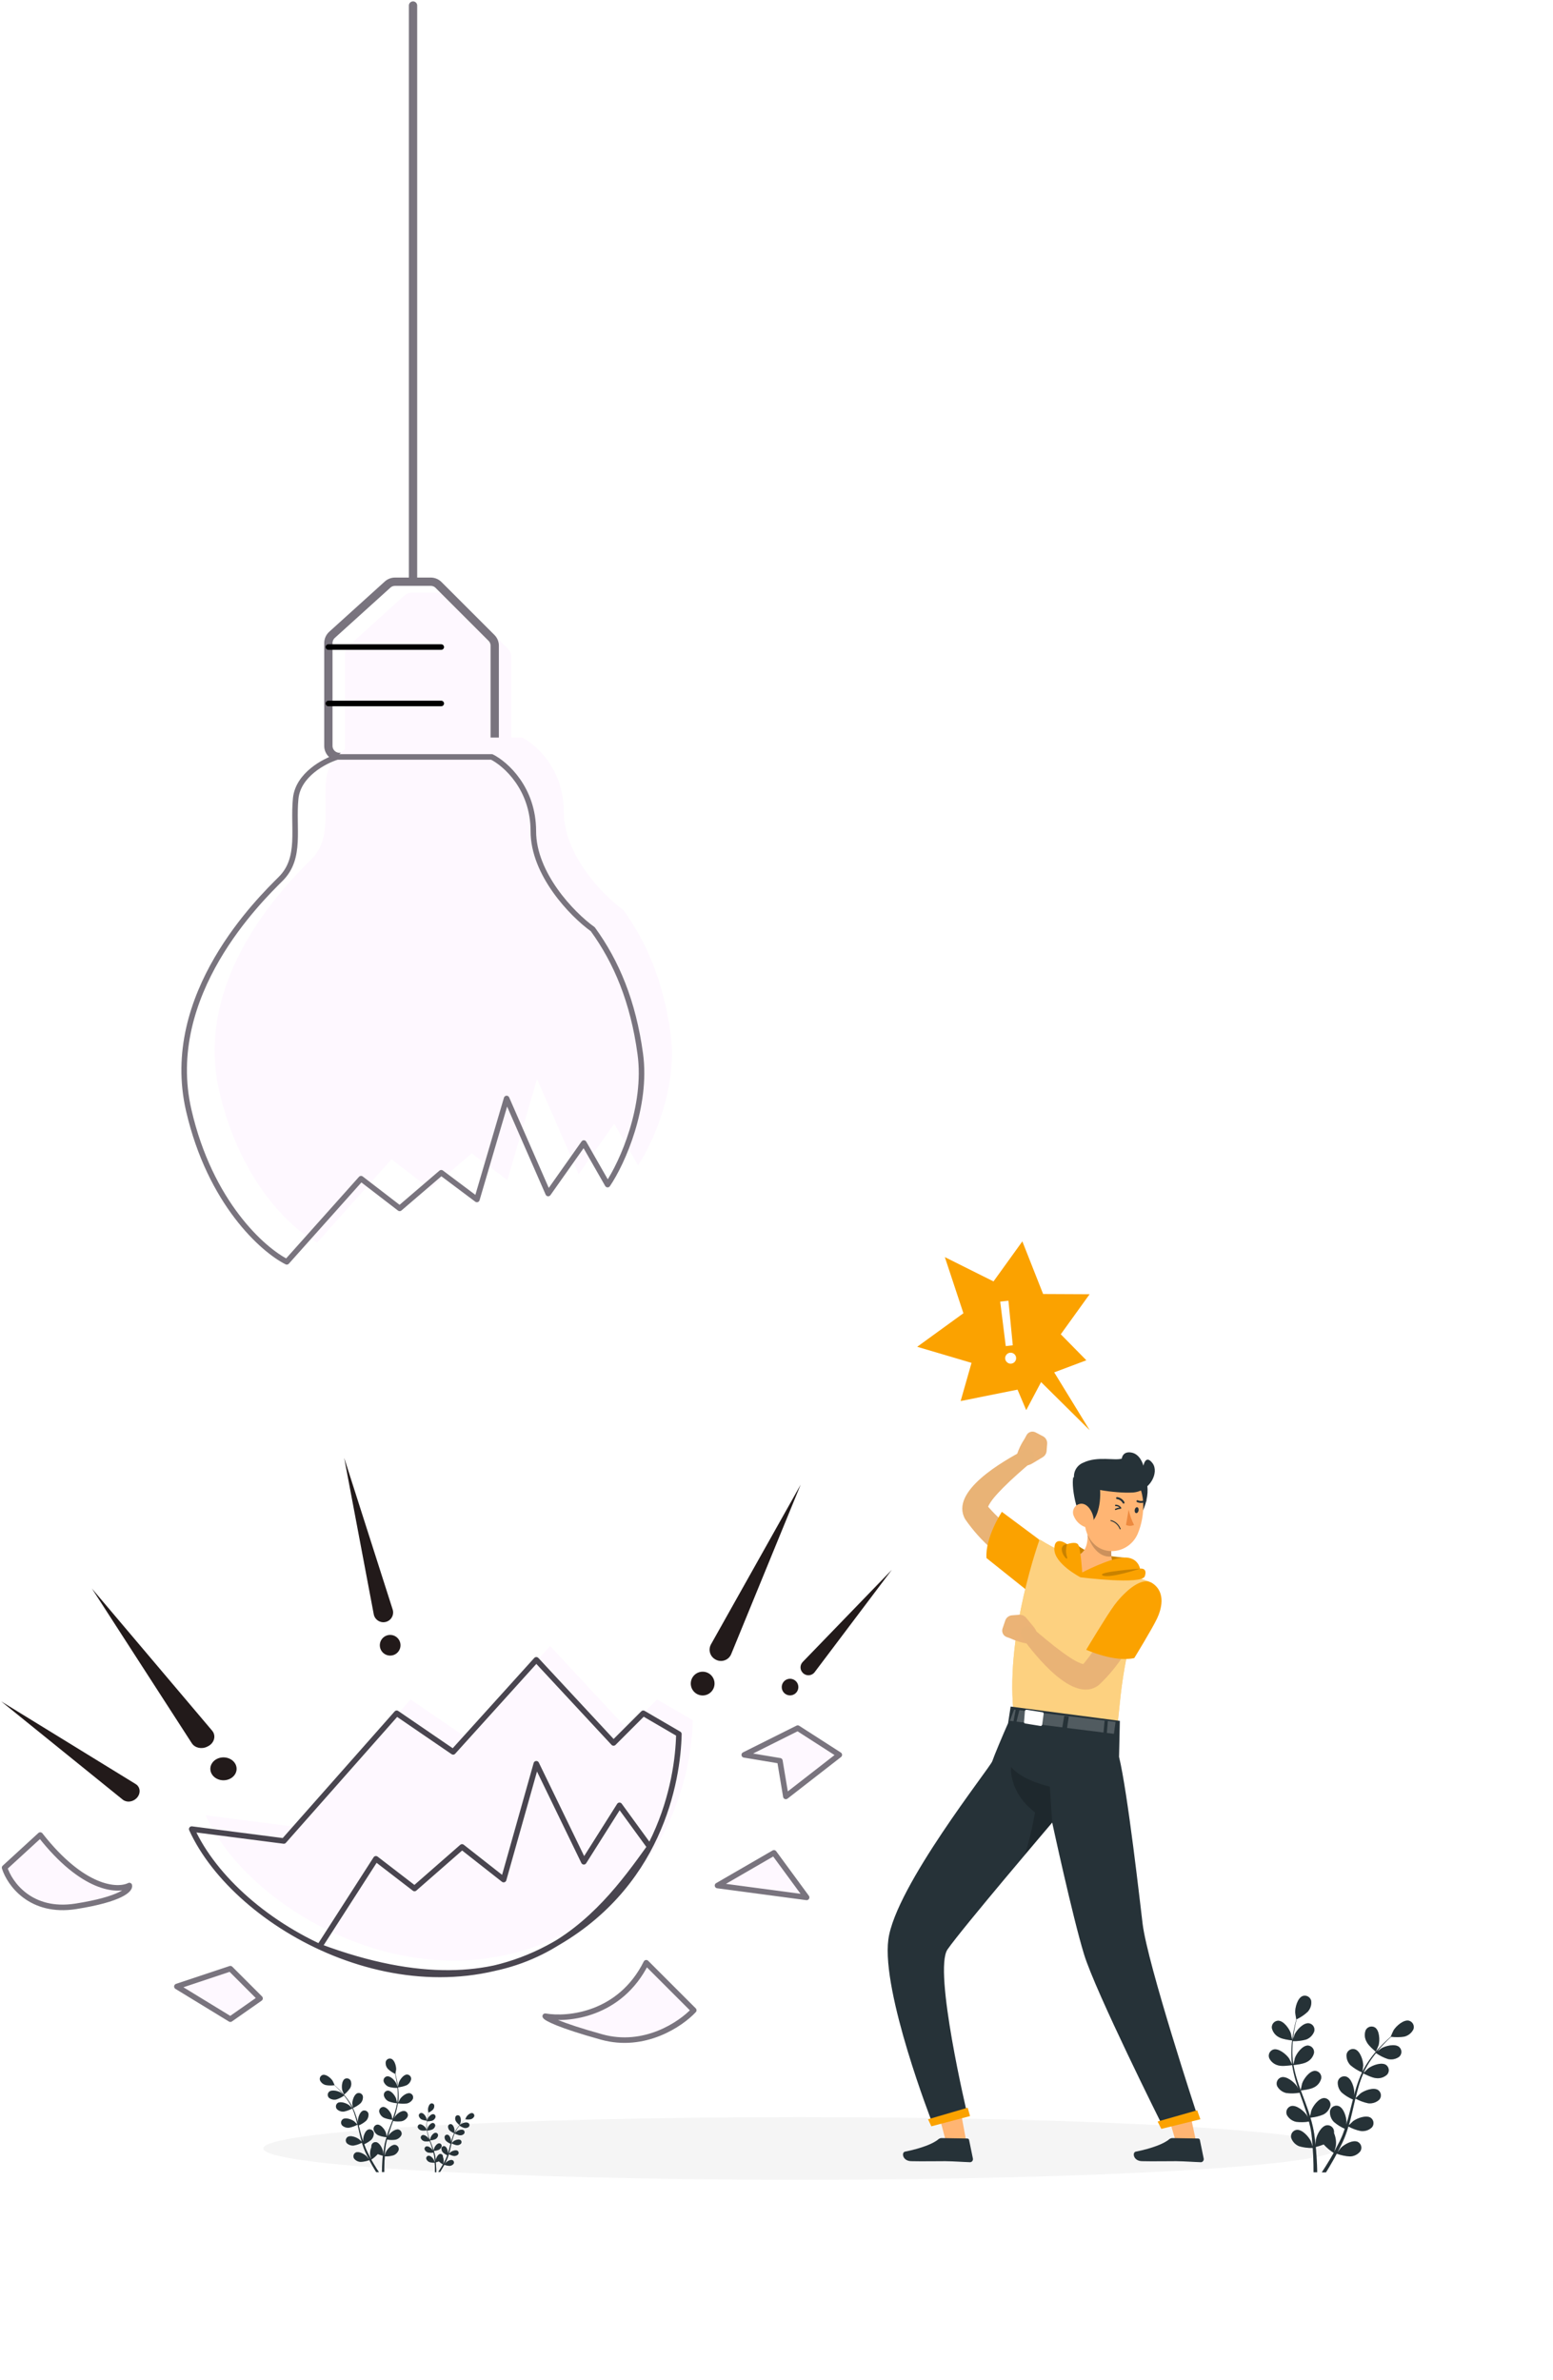<svg width="561" height="860" viewBox="0 0 561 860" fill="none" xmlns="http://www.w3.org/2000/svg">
<path d="M288.999 787.56C396.082 787.56 482.889 782.492 482.889 776.24C482.889 769.988 396.082 764.92 288.999 764.92C181.917 764.92 95.109 769.988 95.109 776.24C95.109 782.492 181.917 787.56 288.999 787.56Z" fill="#F5F5F5"/>
<path d="M383.19 482.08L393.61 467.61L376.81 467.53L369.31 448.51L358.89 462.98L341.31 454.2L348.02 474.48L331.32 486.6L350.95 492.41L347.02 506.2L367.57 502.08L370.71 509.49L376.08 499.35L393.63 516.74L380.82 495.84L392.43 491.47L383.19 482.08Z" fill="#FBA200"/>
<path d="M361.308 470.276L363.315 486.35L365.853 486.068L364.283 469.946L361.308 470.276ZM365.303 492.683C365.843 492.623 366.284 492.378 366.628 491.949C366.971 491.519 367.113 491.035 367.053 490.495C366.993 489.956 366.749 489.514 366.319 489.171C365.89 488.828 365.405 488.686 364.866 488.746C364.326 488.806 363.885 489.05 363.541 489.48C363.198 489.909 363.056 490.393 363.116 490.933C363.156 491.29 363.283 491.608 363.499 491.887C363.707 492.166 363.971 492.38 364.29 492.53C364.601 492.672 364.939 492.723 365.303 492.683Z" fill="white"/>
<path d="M378.272 521.7L378.072 524.22C378.035 524.686 377.888 525.136 377.64 525.533C377.393 525.93 377.054 526.262 376.652 526.5L372.852 528.78C372.104 529.227 371.26 529.49 370.39 529.546C369.521 529.601 368.65 529.448 367.852 529.1L366.852 528.66C366.902 524.46 370.042 519.97 370.042 519.97L370.792 518.58C370.937 518.291 371.139 518.034 371.386 517.825C371.632 517.615 371.918 517.457 372.226 517.359C372.534 517.261 372.859 517.226 373.181 517.255C373.503 517.284 373.816 517.378 374.102 517.53L376.862 518.98C377.333 519.25 377.716 519.65 377.966 520.132C378.216 520.615 378.322 521.159 378.272 521.7Z" fill="#EBB376"/>
<path d="M370.191 568.389C361.811 563.389 354.241 557.009 348.661 548.899C342.851 538.789 362.721 527.699 369.931 523.899C370.487 523.639 371.118 523.587 371.709 523.752C372.3 523.918 372.812 524.29 373.151 524.802C373.49 525.313 373.635 525.93 373.558 526.539C373.48 527.147 373.187 527.708 372.731 528.119C369.211 531.119 365.591 534.279 362.351 537.539C360.231 539.739 357.931 542.049 356.811 544.619C356.531 545.469 356.931 544.989 356.641 544.299L356.161 543.449C357.46 545.025 358.849 546.524 360.321 547.939C364.977 552.259 370.021 556.139 375.391 559.529C381.051 563.169 376.111 571.529 370.191 568.359V568.389Z" fill="#E9B376"/>
<path d="M375.171 556.1L361.911 546.229C361.911 546.229 355.781 555.599 356.361 562.939L374.161 577.169C376.503 574.821 378.344 572.021 379.571 568.939C381.451 563.999 375.171 556.1 375.171 556.1Z" fill="#FBA200"/>
<path d="M337.701 758.58L342.441 776.53H349.571L345.871 756.51L337.701 758.58Z" fill="#FFB573"/>
<path d="M420.08 757.959L425.34 775.769L432.46 775.559L428.2 755.649L420.08 757.959Z" fill="#FFB573"/>
<path d="M375.54 556.21C375.54 556.21 363.37 589.8 366.06 617.87L403.42 624.51C404.75 618.51 404.26 598.69 415.08 571.43C415.08 571.43 405.35 567.95 394.19 564.77C387.636 562.719 381.369 559.842 375.54 556.21Z" fill="#FBA200"/>
<path opacity="0.5" d="M375.54 556.21C375.54 556.21 363.37 589.8 366.06 617.87L403.42 624.51C404.75 618.51 404.26 598.69 415.08 571.43C415.08 571.43 405.35 567.95 394.19 564.77C387.636 562.719 381.369 559.842 375.54 556.21Z" fill="white"/>
<path d="M423.65 772.5L432.8 772.65C432.95 772.649 433.096 772.7 433.213 772.795C433.329 772.89 433.41 773.022 433.44 773.17L434.82 779.9C434.876 780.19 434.814 780.49 434.65 780.736C434.485 780.981 434.23 781.152 433.94 781.21H433.69C430.69 781.11 428.58 780.9 424.86 780.84C422.57 780.84 415.66 780.93 412.5 780.84C409.34 780.75 408.97 777.66 410.27 777.4C416.1 776.22 420.5 774.54 422.38 772.9C422.739 772.614 423.191 772.472 423.65 772.5Z" fill="#263238"/>
<path d="M404.531 621.76L404.241 634.76C407.361 647.62 411.821 687.38 412.751 695.06C414.521 709.66 432.461 764.18 432.461 764.18L419.771 767.72C419.771 767.72 395.771 719.72 391.601 706.12C387.431 692.52 380.091 658.49 380.091 658.49C380.091 658.49 347.501 696.79 342.281 704.33C337.061 711.87 349.401 763.77 349.401 763.77L336.681 766.77C336.681 766.77 318.391 719.92 320.901 700.77C323.411 681.62 357.701 638.61 358.441 636.35C359.081 634.42 362.371 626.58 364.161 622.59L365.081 616.59L404.531 621.76Z" fill="#263238"/>
<path d="M340.28 772.5L349.43 772.65C349.58 772.649 349.726 772.7 349.843 772.795C349.96 772.89 350.04 773.022 350.07 773.17L351.45 779.9C351.506 780.19 351.445 780.49 351.28 780.736C351.115 780.981 350.86 781.152 350.57 781.21H350.32C347.32 781.11 345.21 780.9 341.49 780.84C339.2 780.84 332.29 780.93 329.13 780.84C325.97 780.75 325.61 777.66 326.9 777.4C332.73 776.22 337.13 774.54 339.01 772.9C339.369 772.614 339.822 772.472 340.28 772.5Z" fill="#263238"/>
<path opacity="0.2" d="M370.281 670.06C371.77 665.064 372.981 659.989 373.911 654.86C364.131 647.28 365.241 638.43 365.241 638.43C369.531 643.48 379.241 645.5 379.241 645.5L380.081 658.5C380.081 658.5 375.901 663.4 370.281 670.06Z" fill="black"/>
<path d="M402.381 626.44L402.981 622.12L366.351 617.67L364.781 621.73L402.381 626.44Z" fill="#263238"/>
<path opacity="0.2" d="M402.381 626.44L402.981 622.12L366.351 617.67L364.781 621.73L402.381 626.44Z" fill="white"/>
<path d="M377 619.23L376.48 623.1C376.465 623.245 376.393 623.378 376.281 623.472C376.169 623.565 376.025 623.611 375.88 623.6L370.31 622.7C370.188 622.673 370.08 622.602 370.008 622.5C369.936 622.399 369.904 622.274 369.92 622.15L370.23 618.26C370.232 618.185 370.25 618.111 370.282 618.043C370.314 617.976 370.359 617.915 370.415 617.865C370.472 617.816 370.537 617.778 370.609 617.755C370.68 617.731 370.755 617.723 370.83 617.73L376.61 618.64C376.674 618.653 376.735 618.679 376.79 618.715C376.844 618.752 376.891 618.799 376.927 618.854C376.963 618.909 376.988 618.97 377.001 619.035C377.013 619.099 377.013 619.165 377 619.23Z" fill="white"/>
<path d="M384.451 619.989L383.561 625.129L385.251 625.649L386.101 620.179L384.451 619.989Z" fill="#263238"/>
<path d="M399.021 621.67L398.551 626.84L399.751 627.21L400.191 621.8L399.021 621.67Z" fill="#263238"/>
<path d="M368.32 617.539L367.08 622.489L366 622.519L367 617.189L368.32 617.539Z" fill="#263238"/>
<path d="M388.831 558C391.081 559.866 393.787 561.102 396.671 561.58C401.471 562.37 406.871 562.87 406.871 562.87C406.871 562.87 400.741 572.14 390.871 569.04C381.001 565.94 388.831 558 388.831 558Z" fill="#FBA200"/>
<path opacity="0.2" d="M388.831 558C391.081 559.866 393.787 561.102 396.671 561.58C401.471 562.37 406.871 562.87 406.871 562.87C406.871 562.87 400.741 572.14 390.871 569.04C381.001 565.94 388.831 558 388.831 558Z" fill="black"/>
<path d="M401.491 562.39C401.576 563.654 401.983 564.876 402.671 565.94C399.871 566.54 396.011 567.73 392.901 568.76C392.089 569.042 391.219 569.12 390.369 568.986C389.519 568.852 388.716 568.512 388.029 567.994C387.342 567.476 386.793 566.797 386.431 566.017C386.068 565.236 385.904 564.379 385.951 563.52C385.977 563.226 386.03 562.934 386.111 562.65C391.761 562.44 392.881 558.76 392.881 554.83C392.881 554.43 392.881 554.03 392.881 553.63L404.751 547C403.111 551 401.001 557.61 401.491 562.39Z" fill="#FFB573"/>
<path d="M390.93 568.14C390.93 568.14 400.54 563.08 405.82 562.75C411.1 562.42 411.82 566.75 411.82 566.75C411.82 566.75 414.63 566.28 413.55 569.5C412.47 572.72 390.29 569.88 390.29 569.88C390.29 569.88 380.93 565.04 380.87 559.75C380.81 554.46 385.48 557.92 385.48 557.92C385.48 557.92 388.48 556.81 389.43 558C390.38 559.19 390.93 568.14 390.93 568.14Z" fill="#FBA200"/>
<path opacity="0.2" d="M411.81 566.76C411.81 566.76 400.64 570.48 398.29 569.19C395.94 567.9 411.81 566.76 411.81 566.76Z" fill="black"/>
<path opacity="0.2" d="M385.471 557.93C384.996 559.35 384.965 560.881 385.381 562.32C386.131 564.32 383.801 562.32 383.581 560.05C383.526 559.78 383.534 559.5 383.606 559.233C383.677 558.967 383.81 558.721 383.994 558.515C384.177 558.309 384.407 558.149 384.663 558.047C384.92 557.946 385.196 557.905 385.471 557.93Z" fill="black"/>
<path opacity="0.2" d="M401.491 562.39C396.491 562.87 393.901 557.67 392.881 554.83C392.881 554.43 392.881 554.03 392.881 553.63L404.751 547C403.111 551 401.001 557.61 401.491 562.39Z" fill="black"/>
<path d="M412.211 533C417.301 536.28 412.901 548.39 410.211 549.2C405.211 550.69 405.901 528.9 412.211 533Z" fill="#263238"/>
<path d="M392.591 540.4C391.771 547.72 390.911 551.97 393.921 556.33C398.451 562.89 407.971 561.13 410.971 554.2C413.661 547.96 414.561 537.03 407.971 532.91C406.526 531.977 404.865 531.433 403.148 531.33C401.432 531.227 399.717 531.569 398.171 532.322C396.625 533.075 395.299 534.214 394.322 535.629C393.344 537.044 392.748 538.687 392.591 540.4Z" fill="#FFB573"/>
<path d="M387.71 533.68C386.79 537.91 389.61 550.1 392.71 550.36C395.81 550.62 397.85 544.17 397.37 537.92L387.71 533.68Z" fill="#263238"/>
<path d="M387.92 547.81C388.624 549.526 389.98 550.893 391.69 551.61C393.96 552.55 395.38 550.61 394.99 548.29C394.64 546.22 392.99 543.29 390.63 543.29C390.107 543.308 389.596 543.457 389.145 543.723C388.693 543.989 388.316 544.364 388.047 544.813C387.777 545.263 387.624 545.772 387.602 546.296C387.58 546.819 387.69 547.34 387.92 547.81Z" fill="#FFB573"/>
<path d="M409.901 545.509C409.791 546.099 410.021 546.639 410.411 546.699C410.801 546.759 411.191 546.349 411.291 545.759C411.391 545.169 411.171 544.629 410.781 544.569C410.391 544.509 410.001 544.919 409.901 545.509Z" fill="#263238"/>
<path d="M407.72 545.439C408.111 547.363 408.764 549.223 409.66 550.969C409.205 551.183 408.708 551.293 408.205 551.293C407.702 551.293 407.205 551.183 406.75 550.969L407.72 545.439Z" fill="#ED893E"/>
<path d="M401.331 549.21C401.288 549.203 401.243 549.213 401.207 549.237C401.17 549.261 401.143 549.298 401.131 549.34C401.125 549.362 401.124 549.384 401.126 549.407C401.129 549.429 401.136 549.45 401.147 549.47C401.159 549.49 401.173 549.507 401.191 549.52C401.209 549.534 401.23 549.544 401.251 549.55C401.972 549.74 402.638 550.098 403.196 550.593C403.753 551.088 404.187 551.707 404.461 552.4C404.464 552.426 404.473 552.451 404.486 552.474C404.5 552.496 404.518 552.516 404.54 552.53C404.562 552.545 404.587 552.554 404.613 552.558C404.639 552.562 404.666 552.56 404.691 552.553C404.716 552.546 404.74 552.533 404.759 552.515C404.779 552.498 404.795 552.476 404.805 552.452C404.816 552.428 404.821 552.402 404.82 552.376C404.819 552.349 404.813 552.324 404.801 552.3C404.517 551.547 404.054 550.873 403.454 550.337C402.853 549.801 402.132 549.418 401.351 549.22L401.331 549.21Z" fill="#263238"/>
<path d="M403.231 541.469C403.258 541.507 403.292 541.54 403.331 541.564C403.371 541.588 403.415 541.603 403.461 541.609C403.9 541.667 404.319 541.828 404.684 542.078C405.049 542.328 405.349 542.661 405.561 543.049C405.6 543.134 405.67 543.2 405.758 543.233C405.845 543.266 405.941 543.263 406.026 543.224C406.111 543.186 406.177 543.115 406.21 543.028C406.243 542.941 406.24 542.844 406.201 542.759C405.941 542.265 405.567 541.84 405.11 541.52C404.652 541.2 404.125 540.994 403.571 540.919C403.48 540.905 403.386 540.927 403.311 540.982C403.236 541.036 403.186 541.118 403.171 541.209C403.163 541.254 403.164 541.301 403.175 541.345C403.185 541.39 403.204 541.432 403.231 541.469Z" fill="#263238"/>
<path d="M410.621 542.15C410.595 542.179 410.575 542.213 410.561 542.25C410.543 542.292 410.533 542.338 410.533 542.384C410.533 542.431 410.542 542.477 410.56 542.519C410.577 542.562 410.603 542.601 410.636 542.634C410.669 542.666 410.708 542.692 410.751 542.71C411.26 542.938 411.816 543.041 412.373 543.01C412.93 542.979 413.471 542.814 413.951 542.53C413.992 542.505 414.027 542.473 414.055 542.434C414.083 542.396 414.103 542.352 414.113 542.306C414.124 542.259 414.125 542.211 414.116 542.164C414.107 542.118 414.089 542.073 414.062 542.034C414.036 541.994 414.001 541.96 413.961 541.935C413.921 541.909 413.877 541.892 413.83 541.884C413.783 541.876 413.735 541.878 413.688 541.889C413.642 541.9 413.599 541.921 413.561 541.95C413.176 542.167 412.745 542.29 412.304 542.31C411.862 542.329 411.423 542.243 411.021 542.06C410.953 542.031 410.878 542.024 410.806 542.04C410.734 542.056 410.669 542.095 410.621 542.15Z" fill="#263238"/>
<path d="M403.001 545.59C402.96 545.589 402.92 545.579 402.883 545.56C402.847 545.541 402.815 545.513 402.791 545.48C402.773 545.452 402.76 545.421 402.753 545.389C402.746 545.356 402.746 545.322 402.753 545.29C402.759 545.257 402.772 545.226 402.791 545.199C402.81 545.171 402.834 545.148 402.861 545.13C403.351 544.898 403.874 544.746 404.411 544.68C404.034 544.337 403.541 544.151 403.031 544.16C402.965 544.16 402.901 544.133 402.855 544.086C402.808 544.039 402.781 543.976 402.781 543.91C402.778 543.877 402.783 543.844 402.794 543.813C402.804 543.782 402.822 543.754 402.845 543.73C402.867 543.706 402.895 543.688 402.925 543.676C402.956 543.664 402.989 543.658 403.021 543.66C403.421 543.652 403.815 543.749 404.166 543.94C404.516 544.131 404.811 544.41 405.021 544.75C405.041 544.785 405.051 544.824 405.051 544.865C405.051 544.905 405.041 544.944 405.021 544.98C405.005 545.015 404.98 545.045 404.948 545.068C404.917 545.09 404.88 545.105 404.841 545.11C404.245 545.176 403.66 545.321 403.101 545.54C403.072 545.564 403.038 545.581 403.001 545.59Z" fill="#263238"/>
<path d="M388.39 535.559C388.102 534.897 387.951 534.183 387.947 533.461C387.943 532.739 388.086 532.023 388.366 531.358C388.647 530.692 389.059 530.09 389.579 529.589C390.099 529.087 390.715 528.696 391.39 528.439C396.47 525.999 402.8 527.849 405.24 526.989C405.24 526.989 405.44 524.219 408.74 524.819C412.04 525.419 413.04 529.559 413.04 529.559C413.04 529.559 413.81 525.339 416.32 528.639C418.83 531.939 415.46 538.929 409.07 539.259C402.68 539.589 391.69 537.799 388.39 535.559Z" fill="#263238"/>
<path opacity="0.1" d="M409.401 589.53C406.801 581.47 412.181 576.77 412.181 576.77C412.489 576.937 412.787 577.124 413.071 577.33C411.611 581.59 410.411 585.67 409.401 589.53Z" fill="black"/>
<path d="M418.17 766.519L432.46 762.449L433.62 765.699L419.51 769.169L418.17 766.519Z" fill="#FBA200"/>
<path d="M335.25 765.7L349.57 761.52L350.41 764.55L336.43 768.24L335.25 765.7Z" fill="#FBA200"/>
<path d="M365.66 583.609L368.18 583.419C368.646 583.392 369.112 583.473 369.541 583.657C369.969 583.841 370.349 584.123 370.65 584.479L373.48 587.899C374.037 588.571 374.425 589.367 374.611 590.219C374.797 591.072 374.776 591.956 374.55 592.799L374.27 593.859C370.11 594.449 365.19 592.029 365.19 592.029L363.71 591.489C363.404 591.388 363.12 591.226 362.876 591.015C362.632 590.803 362.433 590.546 362.289 590.257C362.144 589.968 362.059 589.653 362.037 589.331C362.015 589.009 362.057 588.685 362.16 588.379L363.16 585.429C363.352 584.914 363.692 584.467 364.136 584.143C364.581 583.819 365.111 583.634 365.66 583.609Z" fill="#EBB376"/>
<path d="M413.001 584.529C409.271 593.529 404.171 602.009 397.001 608.759C387.891 616.029 373.921 598.069 369.091 591.509C368.752 590.999 368.608 590.384 368.684 589.777C368.76 589.169 369.051 588.609 369.505 588.198C369.958 587.786 370.544 587.551 371.156 587.535C371.768 587.519 372.366 587.723 372.841 588.109C376.341 591.109 380.011 594.229 383.731 596.939C386.221 598.709 388.851 600.629 391.561 601.339C392.451 601.489 391.911 601.169 391.271 601.559L390.511 602.169C391.863 600.642 393.131 599.043 394.311 597.379C397.871 592.118 400.941 586.542 403.481 580.719C406.231 574.569 415.251 578.189 413.001 584.529Z" fill="#E9B376"/>
<path d="M402.591 579.88C399.751 583.73 392.381 596.06 392.381 596.06C392.381 596.06 402.571 600.7 409.741 599.06C409.741 599.06 416.241 588.46 418.001 584.71C419.361 581.81 421.441 575.44 416.271 572.01C411.881 569.05 404.941 576.71 402.591 579.88Z" fill="#FBA200"/>
<path d="M497 741.31C497 741.31 497.92 739.08 498 738.94C498.47 737.22 498.36 733.62 496.69 732.54C496.409 732.366 496.093 732.254 495.765 732.211C495.437 732.167 495.104 732.194 494.786 732.288C494.469 732.382 494.176 732.543 493.925 732.759C493.674 732.974 493.471 733.241 493.33 733.54C493.079 734.212 492.978 734.932 493.035 735.647C493.092 736.362 493.306 737.056 493.66 737.68C494.26 739.08 497 741.31 497 741.31Z" fill="#263238"/>
<path d="M462.001 736.05C463.341 736.86 466.831 737.22 466.831 737.22C466.831 737.22 466.371 734.85 466.321 734.71C465.771 733.02 463.701 730.08 461.701 730.09C461.37 730.103 461.046 730.186 460.749 730.333C460.452 730.479 460.189 730.686 459.977 730.941C459.765 731.195 459.609 731.491 459.518 731.81C459.428 732.128 459.405 732.462 459.451 732.79C459.614 733.486 459.926 734.138 460.367 734.701C460.807 735.264 461.365 735.724 462.001 736.05Z" fill="#263238"/>
<path d="M461.87 746.26C463.31 746.67 466.52 746.16 466.78 746.12C467.066 747.958 467.47 749.775 467.99 751.56C468.29 752.56 468.63 753.64 468.99 754.68C468.76 754.23 468.55 753.83 468.51 753.78C467.51 752.29 464.75 750 462.83 750.55C462.515 750.649 462.223 750.813 461.975 751.032C461.727 751.251 461.528 751.519 461.39 751.82C461.252 752.121 461.179 752.447 461.176 752.778C461.173 753.109 461.239 753.437 461.37 753.74C461.715 754.368 462.191 754.914 462.766 755.342C463.34 755.77 464 756.069 464.7 756.22C466.287 756.419 467.895 756.378 469.47 756.1C469.61 756.49 469.74 756.89 469.88 757.29C470.55 759.19 471.23 761.08 471.83 762.96C472.05 763.62 472.23 764.28 472.42 764.96C472.22 764.56 472.04 764.23 472.01 764.18C471.01 762.69 468.25 760.41 466.33 760.95C466.015 761.049 465.723 761.213 465.475 761.432C465.227 761.651 465.028 761.919 464.89 762.22C464.752 762.521 464.679 762.847 464.676 763.178C464.673 763.509 464.739 763.837 464.87 764.14C465.215 764.768 465.691 765.314 466.266 765.742C466.84 766.17 467.5 766.469 468.2 766.62C469.743 766.822 471.308 766.788 472.84 766.52C473.01 767.2 473.19 767.88 473.33 768.52C473.41 768.97 473.52 769.41 473.58 769.87C473.64 770.33 473.71 770.79 473.78 771.24C473.87 772.11 473.97 773.01 474.05 773.86C474.05 774.45 474.14 775.02 474.18 775.58C473.98 774.92 473.55 773.64 473.5 773.58C472.75 771.97 470.36 769.29 468.38 769.53C468.053 769.578 467.739 769.695 467.459 769.873C467.18 770.051 466.941 770.286 466.759 770.563C466.576 770.839 466.455 771.151 466.402 771.478C466.348 771.805 466.365 772.14 466.45 772.46C466.685 773.143 467.068 773.766 467.571 774.284C468.074 774.803 468.685 775.204 469.36 775.46C470.937 775.907 472.572 776.11 474.21 776.06C474.28 777.01 474.34 777.92 474.37 778.79C474.49 781.17 474.51 783.22 474.51 784.85H475.82C475.82 783.2 475.72 781.12 475.55 778.72C475.49 777.72 475.4 776.72 475.3 775.72C476.273 775.462 477.231 775.152 478.17 774.79C479.23 775.969 480.448 776.996 481.79 777.84C481.32 778.66 480.86 779.45 480.42 780.2C479.33 782.02 478.33 783.59 477.49 784.87H479C479.73 783.7 480.55 782.33 481.42 780.79C481.89 779.96 482.42 779.06 482.88 778.13C484.417 778.706 486.032 779.043 487.67 779.13C488.386 779.112 489.09 778.936 489.731 778.617C490.372 778.297 490.935 777.841 491.38 777.28C491.562 777.004 491.684 776.692 491.738 776.366C491.792 776.039 491.777 775.705 491.694 775.385C491.611 775.065 491.462 774.765 491.256 774.506C491.051 774.247 490.793 774.034 490.5 773.88C488.71 773.01 485.57 774.78 484.34 776.06C484.27 776.14 483.57 777.06 483.15 777.63L483.75 776.49C484.15 775.71 484.53 774.92 484.94 774.08L485.5 772.82C485.7 772.4 485.85 771.94 486.03 771.5C486.42 770.5 486.77 769.39 487.09 768.3C488.48 769.074 489.981 769.627 491.54 769.94C492.259 770.036 492.991 769.973 493.683 769.753C494.374 769.533 495.009 769.164 495.54 768.67C495.764 768.425 495.933 768.136 496.037 767.822C496.14 767.507 496.177 767.174 496.143 766.844C496.109 766.515 496.005 766.196 495.839 765.909C495.674 765.623 495.449 765.374 495.18 765.18C493.54 764.05 490.18 765.32 488.77 766.4C488.68 766.47 487.77 767.4 487.25 767.86C487.44 767.21 487.64 766.56 487.81 765.86C488.3 763.93 488.74 761.96 489.19 760L489.61 758.2C491.049 759 492.6 759.58 494.21 759.92C494.929 760.011 495.659 759.944 496.35 759.725C497.041 759.506 497.675 759.139 498.21 758.65C498.434 758.405 498.603 758.116 498.707 757.802C498.81 757.487 498.846 757.154 498.813 756.824C498.779 756.495 498.675 756.176 498.509 755.889C498.344 755.603 498.119 755.354 497.85 755.16C496.21 754.03 492.85 755.29 491.44 756.38C491.33 756.46 490 757.75 489.68 758.09C489.99 756.77 490.31 755.46 490.68 754.18C491.17 752.453 491.771 750.759 492.48 749.11C492.6 749.17 495.58 750.75 497.11 750.84C497.821 750.929 498.543 750.861 499.226 750.642C499.908 750.422 500.534 750.057 501.06 749.57C501.283 749.325 501.451 749.037 501.555 748.723C501.659 748.409 501.695 748.076 501.662 747.747C501.629 747.418 501.527 747.1 501.363 746.812C501.199 746.525 500.977 746.276 500.71 746.08C499.07 744.95 495.71 746.21 494.29 747.3C494.2 747.37 493.19 748.3 492.72 748.83L492.62 748.76C493.384 747.12 494.291 745.551 495.33 744.07C495.89 743.25 496.48 742.49 497.06 741.77C498.382 742.702 499.834 743.434 501.37 743.94C502.069 744.102 502.793 744.111 503.496 743.968C504.198 743.825 504.861 743.532 505.44 743.11C505.687 742.889 505.883 742.618 506.018 742.316C506.153 742.013 506.223 741.686 506.223 741.355C506.223 741.024 506.153 740.697 506.018 740.394C505.883 740.092 505.687 739.821 505.44 739.6C503.94 738.29 500.44 739.18 498.93 740.11C498.85 740.16 498.06 740.76 497.5 741.21C497.77 740.89 498.04 740.55 498.3 740.21C499.3 739.07 500.3 738.08 501.13 737.21C501.63 736.72 502.13 736.29 502.53 735.89C504.124 736.114 505.743 736.093 507.33 735.83C508.024 735.652 508.672 735.327 509.229 734.876C509.786 734.426 510.24 733.861 510.56 733.22C510.678 732.911 510.73 732.581 510.712 732.251C510.695 731.921 510.608 731.598 510.459 731.303C510.309 731.008 510.099 730.748 509.843 730.539C509.586 730.33 509.289 730.177 508.97 730.09C507.03 729.62 504.35 732.02 503.42 733.54C503.34 733.67 502.33 735.87 502.37 735.88C501.94 736.26 501.49 736.66 501 737.12C500.11 737.96 499.11 738.93 498.1 740.05C496.994 741.248 495.959 742.51 495 743.83C493.916 745.302 492.965 746.868 492.16 748.51V748.57C492.25 747.99 492.43 746.37 492.43 746.24C492.43 744.46 491.37 741.02 489.43 740.41C489.111 740.315 488.775 740.288 488.444 740.332C488.113 740.376 487.796 740.49 487.512 740.666C487.229 740.842 486.986 741.075 486.799 741.352C486.613 741.629 486.487 741.941 486.43 742.27C486.369 742.983 486.463 743.702 486.706 744.375C486.95 745.049 487.337 745.661 487.84 746.17C489.095 747.239 490.504 748.113 492.02 748.76C491.236 750.449 490.568 752.19 490.02 753.97C489.7 754.97 489.4 756.06 489.12 757.11C489.18 756.61 489.22 756.16 489.22 756.11C489.22 754.33 488.22 750.89 486.27 750.28C485.951 750.185 485.615 750.158 485.284 750.202C484.953 750.246 484.636 750.36 484.352 750.536C484.069 750.712 483.826 750.945 483.639 751.222C483.453 751.499 483.327 751.811 483.27 752.14C483.209 752.854 483.303 753.572 483.546 754.245C483.79 754.919 484.177 755.531 484.68 756.04C485.891 757.088 487.257 757.942 488.73 758.57C488.62 758.98 488.51 759.39 488.41 759.79C487.92 761.79 487.41 763.7 486.91 765.6C486.72 766.27 486.51 766.92 486.31 767.6C486.36 767.15 486.39 766.78 486.39 766.72C486.39 764.94 485.39 761.5 483.44 760.89C483.121 760.795 482.785 760.768 482.454 760.812C482.123 760.856 481.806 760.97 481.522 761.146C481.239 761.322 480.996 761.555 480.809 761.832C480.623 762.109 480.497 762.421 480.44 762.75C480.383 763.463 480.479 764.18 480.722 764.853C480.965 765.526 481.35 766.139 481.85 766.65C483.026 767.672 484.352 768.509 485.78 769.13C485.54 769.79 485.31 770.45 485.06 771.13C484.88 771.55 484.73 771.98 484.52 772.4C484.31 772.82 484.13 773.23 483.94 773.65C483.53 774.42 483.12 775.23 482.71 775.98L482 777.4C482.19 776.73 482.54 775.4 482.56 775.31C482.737 773.752 482.51 772.175 481.9 770.73C481.915 770.557 481.915 770.383 481.9 770.21C481.901 769.879 481.831 769.551 481.697 769.248C481.562 768.946 481.366 768.675 481.119 768.453C480.873 768.231 480.583 768.064 480.268 767.962C479.953 767.86 479.62 767.825 479.29 767.86C477.29 768.12 475.67 771.32 475.36 773.07C475.36 773.18 475.26 774.32 475.22 775.07C475.22 774.65 475.15 774.23 475.1 773.79C475 772.92 474.89 772.05 474.76 771.12C474.69 770.67 474.61 770.22 474.53 769.76C474.45 769.3 474.34 768.83 474.24 768.37C474 767.28 473.7 766.2 473.37 765.11C474.962 764.981 476.523 764.606 478 764C478.642 763.681 479.206 763.226 479.653 762.666C480.101 762.107 480.421 761.456 480.59 760.76C480.643 760.433 480.625 760.098 480.539 759.778C480.453 759.457 480.3 759.159 480.091 758.902C479.881 758.645 479.619 758.435 479.323 758.287C479.026 758.138 478.702 758.054 478.37 758.04C476.37 758.04 474.27 760.92 473.69 762.6C473.69 762.7 473.38 763.96 473.24 764.6C473.04 763.95 472.84 763.3 472.61 762.65C471.96 760.77 471.24 758.88 470.53 757C470.31 756.42 470.11 755.84 469.89 755.27C470.16 755.27 473.39 754.91 474.68 754.16C475.323 753.842 475.888 753.387 476.335 752.828C476.783 752.268 477.102 751.617 477.27 750.92C477.321 750.593 477.303 750.259 477.216 749.939C477.129 749.619 476.976 749.322 476.767 749.065C476.557 748.809 476.296 748.599 476.001 748.45C475.705 748.301 475.381 748.216 475.05 748.2C473.05 748.2 470.95 751.08 470.38 752.76C470.33 752.89 469.93 754.7 469.85 755.16C469.39 753.89 468.93 752.62 468.54 751.35C467.996 749.633 467.565 747.883 467.25 746.11C467.37 746.11 470.74 745.78 472.06 745.01C472.703 744.691 473.268 744.236 473.717 743.677C474.166 743.117 474.488 742.467 474.66 741.77C474.71 741.443 474.69 741.109 474.603 740.79C474.515 740.472 474.362 740.174 474.153 739.918C473.944 739.662 473.683 739.453 473.388 739.303C473.094 739.153 472.771 739.067 472.44 739.05C470.44 739.05 468.33 741.93 467.76 743.61C467.76 743.72 467.41 745.1 467.28 745.75H467.17C466.9 743.96 466.79 742.15 466.84 740.34C466.84 739.34 466.93 738.39 467.01 737.47C468.63 737.523 470.248 737.331 471.81 736.9C472.481 736.648 473.089 736.256 473.595 735.748C474.1 735.241 474.491 734.631 474.74 733.96C474.827 733.641 474.846 733.307 474.795 732.98C474.743 732.653 474.624 732.34 474.444 732.062C474.263 731.785 474.026 731.549 473.748 731.369C473.47 731.189 473.157 731.07 472.83 731.02C470.83 730.76 468.44 733.42 467.68 735.02C467.68 735.11 467.32 736.02 467.1 736.73C467.1 736.32 467.18 735.89 467.24 735.49C467.43 733.99 467.7 732.64 467.95 731.44C468.1 730.76 468.24 730.14 468.39 729.57C469.856 728.879 471.205 727.965 472.39 726.86C472.874 726.332 473.237 725.706 473.455 725.024C473.672 724.342 473.739 723.62 473.65 722.91C473.579 722.586 473.44 722.281 473.243 722.013C473.047 721.746 472.796 721.524 472.507 721.36C472.219 721.196 471.899 721.094 471.569 721.061C471.239 721.029 470.905 721.066 470.59 721.17C468.72 721.86 467.81 725.33 467.87 727.11C467.87 727.27 468.25 729.66 468.28 729.64C468.13 730.19 467.98 730.78 467.82 731.43C467.55 732.62 467.25 733.98 467.02 735.43C466.757 737.039 466.59 738.662 466.52 740.29C466.428 742.116 466.499 743.947 466.73 745.76C466.73 745.76 466.73 745.76 466.73 745.82C466.48 745.29 465.73 743.82 465.67 743.73C464.67 742.25 461.91 739.96 459.99 740.5C459.675 740.599 459.383 740.763 459.135 740.982C458.887 741.201 458.688 741.469 458.55 741.77C458.412 742.071 458.339 742.397 458.336 742.728C458.333 743.059 458.399 743.387 458.53 743.69C458.863 744.339 459.334 744.906 459.912 745.35C460.489 745.794 461.158 746.105 461.87 746.26Z" fill="#263238"/>
<path opacity="0.3" d="M462.001 736.05C463.341 736.86 466.831 737.22 466.831 737.22C466.831 737.22 466.371 734.85 466.321 734.71C465.771 733.02 463.701 730.08 461.701 730.09C461.37 730.103 461.046 730.186 460.749 730.333C460.452 730.479 460.189 730.686 459.977 730.941C459.765 731.195 459.609 731.491 459.518 731.81C459.428 732.128 459.405 732.462 459.451 732.79C459.614 733.486 459.926 734.138 460.367 734.701C460.807 735.264 461.365 735.724 462.001 736.05Z" fill="#263238"/>
<path opacity="0.3" d="M497 741.31C497 741.31 497.92 739.08 498 738.94C498.47 737.22 498.36 733.62 496.69 732.54C496.409 732.366 496.093 732.254 495.765 732.211C495.437 732.167 495.104 732.194 494.786 732.288C494.469 732.382 494.176 732.543 493.925 732.759C493.674 732.974 493.471 733.241 493.33 733.54C493.079 734.212 492.978 734.932 493.035 735.647C493.092 736.362 493.306 737.056 493.66 737.68C494.26 739.08 497 741.31 497 741.31Z" fill="#263238"/>
<path opacity="0.3" d="M461.87 746.26C463.31 746.67 466.52 746.16 466.78 746.12C467.066 747.958 467.47 749.775 467.99 751.56C468.29 752.56 468.63 753.64 468.99 754.68C468.76 754.23 468.55 753.83 468.51 753.78C467.51 752.29 464.75 750 462.83 750.55C462.515 750.649 462.223 750.813 461.975 751.032C461.727 751.251 461.528 751.519 461.39 751.82C461.252 752.121 461.179 752.447 461.176 752.778C461.173 753.109 461.239 753.437 461.37 753.74C461.715 754.368 462.191 754.914 462.766 755.342C463.34 755.77 464 756.069 464.7 756.22C466.287 756.419 467.895 756.378 469.47 756.1C469.61 756.49 469.74 756.89 469.88 757.29C470.55 759.19 471.23 761.08 471.83 762.96C472.05 763.62 472.23 764.28 472.42 764.96C472.22 764.56 472.04 764.23 472.01 764.18C471.01 762.69 468.25 760.41 466.33 760.95C466.015 761.049 465.723 761.213 465.475 761.432C465.227 761.651 465.028 761.919 464.89 762.22C464.752 762.521 464.679 762.847 464.676 763.178C464.673 763.509 464.739 763.837 464.87 764.14C465.215 764.768 465.691 765.314 466.266 765.742C466.84 766.17 467.5 766.469 468.2 766.62C469.743 766.822 471.308 766.788 472.84 766.52C473.01 767.2 473.19 767.88 473.33 768.52C473.41 768.97 473.52 769.41 473.58 769.87C473.64 770.33 473.71 770.79 473.78 771.24C473.87 772.11 473.97 773.01 474.05 773.86C474.05 774.45 474.14 775.02 474.18 775.58C473.98 774.92 473.55 773.64 473.5 773.58C472.75 771.97 470.36 769.29 468.38 769.53C468.053 769.578 467.739 769.695 467.459 769.873C467.18 770.051 466.941 770.286 466.759 770.563C466.576 770.839 466.455 771.151 466.402 771.478C466.348 771.805 466.365 772.14 466.45 772.46C466.685 773.143 467.068 773.766 467.571 774.284C468.074 774.803 468.685 775.204 469.36 775.46C470.937 775.907 472.572 776.11 474.21 776.06C474.28 777.01 474.34 777.92 474.37 778.79C474.49 781.17 474.51 783.22 474.51 784.85H475.82C475.82 783.2 475.72 781.12 475.55 778.72C475.49 777.72 475.4 776.72 475.3 775.72C476.273 775.462 477.231 775.152 478.17 774.79C479.23 775.969 480.448 776.996 481.79 777.84C481.32 778.66 480.86 779.45 480.42 780.2C479.33 782.02 478.33 783.59 477.49 784.87H479C479.73 783.7 480.55 782.33 481.42 780.79C481.89 779.96 482.42 779.06 482.88 778.13C484.417 778.706 486.032 779.043 487.67 779.13C488.386 779.112 489.09 778.936 489.731 778.617C490.372 778.297 490.935 777.841 491.38 777.28C491.562 777.004 491.684 776.692 491.738 776.366C491.792 776.039 491.777 775.705 491.694 775.385C491.611 775.065 491.462 774.765 491.256 774.506C491.051 774.247 490.793 774.034 490.5 773.88C488.71 773.01 485.57 774.78 484.34 776.06C484.27 776.14 483.57 777.06 483.15 777.63L483.75 776.49C484.15 775.71 484.53 774.92 484.94 774.08L485.5 772.82C485.7 772.4 485.85 771.94 486.03 771.5C486.42 770.5 486.77 769.39 487.09 768.3C488.48 769.074 489.981 769.627 491.54 769.94C492.259 770.036 492.991 769.973 493.683 769.753C494.374 769.533 495.009 769.164 495.54 768.67C495.764 768.425 495.933 768.136 496.037 767.822C496.14 767.507 496.177 767.174 496.143 766.844C496.109 766.515 496.005 766.196 495.839 765.909C495.674 765.623 495.449 765.374 495.18 765.18C493.54 764.05 490.18 765.32 488.77 766.4C488.68 766.47 487.77 767.4 487.25 767.86C487.44 767.21 487.64 766.56 487.81 765.86C488.3 763.93 488.74 761.96 489.19 760L489.61 758.2C491.049 759 492.6 759.58 494.21 759.92C494.929 760.011 495.659 759.944 496.35 759.725C497.041 759.506 497.675 759.139 498.21 758.65C498.434 758.405 498.603 758.116 498.707 757.802C498.81 757.487 498.846 757.154 498.813 756.824C498.779 756.495 498.675 756.176 498.509 755.889C498.344 755.603 498.119 755.354 497.85 755.16C496.21 754.03 492.85 755.29 491.44 756.38C491.33 756.46 490 757.75 489.68 758.09C489.99 756.77 490.31 755.46 490.68 754.18C491.17 752.453 491.771 750.759 492.48 749.11C492.6 749.17 495.58 750.75 497.11 750.84C497.821 750.929 498.543 750.861 499.226 750.642C499.908 750.422 500.534 750.057 501.06 749.57C501.283 749.325 501.451 749.037 501.555 748.723C501.659 748.409 501.695 748.076 501.662 747.747C501.629 747.418 501.527 747.1 501.363 746.812C501.199 746.525 500.977 746.276 500.71 746.08C499.07 744.95 495.71 746.21 494.29 747.3C494.2 747.37 493.19 748.3 492.72 748.83L492.62 748.76C493.384 747.12 494.291 745.551 495.33 744.07C495.89 743.25 496.48 742.49 497.06 741.77C498.382 742.702 499.834 743.434 501.37 743.94C502.069 744.102 502.793 744.111 503.496 743.968C504.198 743.825 504.861 743.532 505.44 743.11C505.687 742.889 505.883 742.618 506.018 742.316C506.153 742.013 506.223 741.686 506.223 741.355C506.223 741.024 506.153 740.697 506.018 740.394C505.883 740.092 505.687 739.821 505.44 739.6C503.94 738.29 500.44 739.18 498.93 740.11C498.85 740.16 498.06 740.76 497.5 741.21C497.77 740.89 498.04 740.55 498.3 740.21C499.3 739.07 500.3 738.08 501.13 737.21C501.63 736.72 502.13 736.29 502.53 735.89C504.124 736.114 505.743 736.093 507.33 735.83C508.024 735.652 508.672 735.327 509.229 734.876C509.786 734.426 510.24 733.861 510.56 733.22C510.678 732.911 510.73 732.581 510.712 732.251C510.695 731.921 510.608 731.598 510.459 731.303C510.309 731.008 510.099 730.748 509.843 730.539C509.586 730.33 509.289 730.177 508.97 730.09C507.03 729.62 504.35 732.02 503.42 733.54C503.34 733.67 502.33 735.87 502.37 735.88C501.94 736.26 501.49 736.66 501 737.12C500.11 737.96 499.11 738.93 498.1 740.05C496.994 741.248 495.959 742.51 495 743.83C493.916 745.302 492.965 746.868 492.16 748.51V748.57C492.25 747.99 492.43 746.37 492.43 746.24C492.43 744.46 491.37 741.02 489.43 740.41C489.111 740.315 488.775 740.288 488.444 740.332C488.113 740.376 487.796 740.49 487.512 740.666C487.229 740.842 486.986 741.075 486.799 741.352C486.613 741.629 486.487 741.941 486.43 742.27C486.369 742.983 486.463 743.702 486.706 744.375C486.95 745.049 487.337 745.661 487.84 746.17C489.095 747.239 490.504 748.113 492.02 748.76C491.236 750.449 490.568 752.19 490.02 753.97C489.7 754.97 489.4 756.06 489.12 757.11C489.18 756.61 489.22 756.16 489.22 756.11C489.22 754.33 488.22 750.89 486.27 750.28C485.951 750.185 485.615 750.158 485.284 750.202C484.953 750.246 484.636 750.36 484.352 750.536C484.069 750.712 483.826 750.945 483.639 751.222C483.453 751.499 483.327 751.811 483.27 752.14C483.209 752.854 483.303 753.572 483.546 754.245C483.79 754.919 484.177 755.531 484.68 756.04C485.891 757.088 487.257 757.942 488.73 758.57C488.62 758.98 488.51 759.39 488.41 759.79C487.92 761.79 487.41 763.7 486.91 765.6C486.72 766.27 486.51 766.92 486.31 767.6C486.36 767.15 486.39 766.78 486.39 766.72C486.39 764.94 485.39 761.5 483.44 760.89C483.121 760.795 482.785 760.768 482.454 760.812C482.123 760.856 481.806 760.97 481.522 761.146C481.239 761.322 480.996 761.555 480.809 761.832C480.623 762.109 480.497 762.421 480.44 762.75C480.383 763.463 480.479 764.18 480.722 764.853C480.965 765.526 481.35 766.139 481.85 766.65C483.026 767.672 484.352 768.509 485.78 769.13C485.54 769.79 485.31 770.45 485.06 771.13C484.88 771.55 484.73 771.98 484.52 772.4C484.31 772.82 484.13 773.23 483.94 773.65C483.53 774.42 483.12 775.23 482.71 775.98L482 777.4C482.19 776.73 482.54 775.4 482.56 775.31C482.737 773.752 482.51 772.175 481.9 770.73C481.915 770.557 481.915 770.383 481.9 770.21C481.901 769.879 481.831 769.551 481.697 769.248C481.562 768.946 481.366 768.675 481.119 768.453C480.873 768.231 480.583 768.064 480.268 767.962C479.953 767.86 479.62 767.825 479.29 767.86C477.29 768.12 475.67 771.32 475.36 773.07C475.36 773.18 475.26 774.32 475.22 775.07C475.22 774.65 475.15 774.23 475.1 773.79C475 772.92 474.89 772.05 474.76 771.12C474.69 770.67 474.61 770.22 474.53 769.76C474.45 769.3 474.34 768.83 474.24 768.37C474 767.28 473.7 766.2 473.37 765.11C474.962 764.981 476.523 764.606 478 764C478.642 763.681 479.206 763.226 479.653 762.666C480.101 762.107 480.421 761.456 480.59 760.76C480.643 760.433 480.625 760.098 480.539 759.778C480.453 759.457 480.3 759.159 480.091 758.902C479.881 758.645 479.619 758.435 479.323 758.287C479.026 758.138 478.702 758.054 478.37 758.04C476.37 758.04 474.27 760.92 473.69 762.6C473.69 762.7 473.38 763.96 473.24 764.6C473.04 763.95 472.84 763.3 472.61 762.65C471.96 760.77 471.24 758.88 470.53 757C470.31 756.42 470.11 755.84 469.89 755.27C470.16 755.27 473.39 754.91 474.68 754.16C475.323 753.842 475.888 753.387 476.335 752.828C476.783 752.268 477.102 751.617 477.27 750.92C477.321 750.593 477.303 750.259 477.216 749.939C477.129 749.619 476.976 749.322 476.767 749.065C476.557 748.809 476.296 748.599 476.001 748.45C475.705 748.301 475.381 748.216 475.05 748.2C473.05 748.2 470.95 751.08 470.38 752.76C470.33 752.89 469.93 754.7 469.85 755.16C469.39 753.89 468.93 752.62 468.54 751.35C467.996 749.633 467.565 747.883 467.25 746.11C467.37 746.11 470.74 745.78 472.06 745.01C472.703 744.691 473.268 744.236 473.717 743.677C474.166 743.117 474.488 742.467 474.66 741.77C474.71 741.443 474.69 741.109 474.603 740.79C474.515 740.472 474.362 740.174 474.153 739.918C473.944 739.662 473.683 739.453 473.388 739.303C473.094 739.153 472.771 739.067 472.44 739.05C470.44 739.05 468.33 741.93 467.76 743.61C467.76 743.72 467.41 745.1 467.28 745.75H467.17C466.9 743.96 466.79 742.15 466.84 740.34C466.84 739.34 466.93 738.39 467.01 737.47C468.63 737.523 470.248 737.331 471.81 736.9C472.481 736.648 473.089 736.256 473.595 735.748C474.1 735.241 474.491 734.631 474.74 733.96C474.827 733.641 474.846 733.307 474.795 732.98C474.743 732.653 474.624 732.34 474.444 732.062C474.263 731.785 474.026 731.549 473.748 731.369C473.47 731.189 473.157 731.07 472.83 731.02C470.83 730.76 468.44 733.42 467.68 735.02C467.68 735.11 467.32 736.02 467.1 736.73C467.1 736.32 467.18 735.89 467.24 735.49C467.43 733.99 467.7 732.64 467.95 731.44C468.1 730.76 468.24 730.14 468.39 729.57C469.856 728.879 471.205 727.965 472.39 726.86C472.874 726.332 473.237 725.706 473.455 725.024C473.672 724.342 473.739 723.62 473.65 722.91C473.579 722.586 473.44 722.281 473.243 722.013C473.047 721.746 472.796 721.524 472.507 721.36C472.219 721.196 471.899 721.094 471.569 721.061C471.239 721.029 470.905 721.066 470.59 721.17C468.72 721.86 467.81 725.33 467.87 727.11C467.87 727.27 468.25 729.66 468.28 729.64C468.13 730.19 467.98 730.78 467.82 731.43C467.55 732.62 467.25 733.98 467.02 735.43C466.757 737.039 466.59 738.662 466.52 740.29C466.428 742.116 466.499 743.947 466.73 745.76C466.73 745.76 466.73 745.76 466.73 745.82C466.48 745.29 465.73 743.82 465.67 743.73C464.67 742.25 461.91 739.96 459.99 740.5C459.675 740.599 459.383 740.763 459.135 740.982C458.887 741.201 458.688 741.469 458.55 741.77C458.412 742.071 458.339 742.397 458.336 742.728C458.333 743.059 458.399 743.387 458.53 743.69C458.863 744.339 459.334 744.906 459.912 745.35C460.489 745.794 461.158 746.105 461.87 746.26Z" fill="#263238"/>
<path d="M124.289 756.79C124.289 756.79 123.699 755.36 123.669 755.27C123.369 754.16 123.439 751.85 124.509 751.15C124.691 751.038 124.894 750.965 125.106 750.937C125.317 750.909 125.532 750.926 125.737 750.986C125.942 751.046 126.131 751.149 126.294 751.288C126.456 751.426 126.588 751.597 126.679 751.79C126.841 752.222 126.906 752.684 126.87 753.143C126.834 753.603 126.697 754.049 126.469 754.45C125.862 755.333 125.127 756.121 124.289 756.79Z" fill="#263238"/>
<path d="M146.83 753.41C145.84 753.814 144.796 754.067 143.73 754.16C143.73 754.16 144.02 752.64 144.05 752.54C144.41 751.46 145.74 749.54 147.05 749.54C147.264 749.549 147.472 749.603 147.664 749.697C147.855 749.792 148.024 749.925 148.161 750.089C148.297 750.253 148.398 750.444 148.456 750.649C148.515 750.854 148.53 751.069 148.5 751.28C148.397 751.736 148.193 752.164 147.904 752.532C147.615 752.9 147.249 753.2 146.83 753.41Z" fill="#263238"/>
<path d="M146.89 760C145.838 760.132 144.772 760.101 143.73 759.91C143.54 761.092 143.28 762.26 142.95 763.41C142.75 764.08 142.54 764.75 142.31 765.41C142.46 765.12 142.59 764.86 142.62 764.83C143.25 763.83 145.04 762.4 146.27 762.75C146.473 762.813 146.662 762.918 146.822 763.058C146.982 763.198 147.111 763.371 147.199 763.565C147.288 763.758 147.335 763.968 147.337 764.181C147.339 764.394 147.295 764.605 147.21 764.8C146.993 765.208 146.688 765.563 146.318 765.839C145.949 766.116 145.522 766.307 145.07 766.4C144.048 766.53 143.013 766.503 142 766.32L141.73 767.09C141.3 768.31 140.87 769.53 140.48 770.74C140.34 771.17 140.22 771.59 140.1 772.02C140.18 771.845 140.27 771.675 140.37 771.51C141 770.56 142.78 769.08 144.02 769.43C144.224 769.494 144.412 769.6 144.572 769.741C144.733 769.883 144.861 770.056 144.95 770.25C145.039 770.445 145.085 770.656 145.087 770.869C145.089 771.083 145.045 771.295 144.96 771.49C144.739 771.894 144.434 772.246 144.064 772.52C143.695 772.795 143.27 772.986 142.82 773.08C141.823 773.214 140.811 773.194 139.82 773.02C139.71 773.46 139.6 773.89 139.51 774.32C139.42 774.75 139.38 774.9 139.35 775.2C139.32 775.5 139.26 775.79 139.22 776.08C139.16 776.64 139.09 777.21 139.05 777.76C139.01 778.14 138.98 778.51 138.96 778.87C139.09 778.45 139.37 777.62 139.4 777.55C139.88 776.55 141.4 774.79 142.69 774.94C142.905 774.965 143.112 775.036 143.298 775.147C143.484 775.258 143.644 775.408 143.768 775.585C143.892 775.763 143.977 775.965 144.017 776.178C144.057 776.391 144.051 776.61 144 776.82C143.845 777.256 143.596 777.651 143.271 777.98C142.946 778.308 142.553 778.561 142.12 778.72C141.107 779.013 140.054 779.145 139 779.11C139 779.72 138.92 780.31 138.89 780.87C138.82 782.4 138.81 783.72 138.81 784.77H137.96C137.96 783.71 138.03 782.37 138.13 780.83C138.13 780.21 138.23 779.55 138.3 778.88C137.672 778.716 137.054 778.516 136.45 778.28C135.773 779.055 134.988 779.728 134.12 780.28C134.42 780.81 134.72 781.28 135 781.8C135.7 782.98 136.35 783.99 136.89 784.8H135.89C135.43 784.05 134.89 783.17 134.34 782.18C134.03 781.64 133.71 781.06 133.4 780.46C132.411 780.826 131.373 781.042 130.32 781.1C129.857 781.088 129.403 780.975 128.989 780.77C128.574 780.564 128.21 780.271 127.92 779.91C127.803 779.732 127.726 779.531 127.691 779.321C127.657 779.111 127.667 778.896 127.721 778.689C127.774 778.483 127.871 778.291 128.003 778.124C128.135 777.957 128.301 777.819 128.49 777.72C129.64 777.16 131.66 778.3 132.49 779.12C132.49 779.17 132.99 779.76 133.26 780.12L132.88 779.39C132.62 778.89 132.37 778.39 132.11 777.84L131.75 777.03C131.62 776.76 131.52 776.46 131.41 776.17C131.16 775.51 130.93 774.82 130.72 774.17C129.824 774.651 128.859 774.988 127.86 775.17C127.401 775.229 126.936 775.186 126.495 775.047C126.055 774.907 125.65 774.673 125.31 774.36C125.166 774.202 125.058 774.016 124.991 773.813C124.925 773.611 124.901 773.396 124.923 773.184C124.945 772.972 125.011 772.767 125.117 772.582C125.223 772.397 125.367 772.236 125.54 772.11C126.6 771.38 128.76 772.2 129.67 772.9C129.73 772.9 130.32 773.51 130.67 773.84C130.54 773.41 130.42 772.99 130.31 772.56C129.99 771.32 129.71 770.05 129.42 768.79L129.15 767.63C128.215 768.156 127.202 768.531 126.15 768.74C125.693 768.798 125.229 768.755 124.79 768.615C124.352 768.475 123.949 768.242 123.61 767.93C123.466 767.772 123.358 767.586 123.291 767.383C123.225 767.181 123.201 766.966 123.223 766.754C123.245 766.542 123.311 766.337 123.417 766.152C123.523 765.967 123.667 765.806 123.84 765.68C124.84 764.95 127.06 765.76 127.97 766.46C128.04 766.52 128.89 767.34 129.1 767.56C128.9 766.72 128.69 765.87 128.45 765.05C128.133 763.937 127.745 762.845 127.29 761.78C126.351 762.301 125.34 762.678 124.29 762.9C123.832 762.957 123.368 762.913 122.929 762.772C122.49 762.63 122.088 762.394 121.75 762.08C121.606 761.923 121.497 761.737 121.429 761.535C121.362 761.333 121.338 761.119 121.358 760.906C121.379 760.694 121.444 760.489 121.55 760.303C121.655 760.118 121.798 759.957 121.97 759.83C123.03 759.1 125.2 759.92 126.1 760.62C126.16 760.62 126.82 761.29 127.1 761.62H127.16C126.666 760.573 126.084 759.569 125.42 758.62C125.05 758.09 124.68 757.62 124.3 757.14C123.451 757.739 122.517 758.207 121.53 758.53C121.081 758.637 120.614 758.645 120.162 758.553C119.709 758.462 119.282 758.273 118.91 758C118.75 757.859 118.622 757.685 118.534 757.49C118.447 757.295 118.401 757.084 118.401 756.87C118.401 756.657 118.447 756.446 118.534 756.251C118.622 756.056 118.75 755.882 118.91 755.74C119.91 754.9 122.12 755.47 123.1 756.07C123.15 756.07 123.66 756.49 124.02 756.78C123.85 756.57 123.67 756.35 123.5 756.16C122.87 755.42 122.24 754.79 121.68 754.24C121.36 753.92 121.06 753.65 120.78 753.39C119.753 753.532 118.711 753.515 117.69 753.34C117.244 753.23 116.827 753.023 116.47 752.735C116.112 752.446 115.822 752.083 115.62 751.67C115.544 751.474 115.509 751.264 115.519 751.054C115.529 750.843 115.583 750.637 115.677 750.449C115.771 750.261 115.904 750.094 116.066 749.96C116.228 749.826 116.417 749.727 116.62 749.67C117.87 749.37 119.62 750.91 120.19 751.89C120.24 751.98 120.89 753.39 120.87 753.4C121.15 753.64 121.44 753.9 121.75 754.2C122.32 754.74 122.96 755.36 123.62 756.08C124.327 756.859 124.995 757.674 125.62 758.52C126.313 759.465 126.922 760.469 127.44 761.52C127.39 761.14 127.27 760.1 127.27 760.02C127.27 758.87 127.95 756.66 129.17 756.27C129.374 756.209 129.589 756.192 129.801 756.22C130.013 756.249 130.216 756.321 130.397 756.434C130.579 756.546 130.734 756.696 130.854 756.873C130.973 757.05 131.053 757.25 131.09 757.46C131.131 757.92 131.071 758.383 130.914 758.817C130.757 759.25 130.506 759.644 130.18 759.97C129.374 760.661 128.466 761.224 127.49 761.64C127.994 762.726 128.421 763.845 128.77 764.99C128.98 765.66 129.17 766.34 129.35 766.99C129.35 766.66 129.29 766.38 129.29 766.33C129.29 765.19 129.97 762.97 131.19 762.58C131.395 762.523 131.61 762.508 131.821 762.539C132.032 762.569 132.234 762.643 132.415 762.756C132.596 762.869 132.751 763.018 132.871 763.195C132.99 763.371 133.072 763.571 133.11 763.78C133.147 764.24 133.085 764.701 132.928 765.134C132.771 765.568 132.523 765.962 132.2 766.29C131.419 766.965 130.539 767.515 129.59 767.92L129.8 768.71C130.11 769.96 130.42 771.22 130.8 772.44C130.92 772.88 131.06 773.3 131.19 773.72C131.19 773.43 131.19 773.19 131.19 773.15C131.19 772 131.86 769.79 133.09 769.4C133.294 769.343 133.509 769.328 133.719 769.358C133.929 769.387 134.131 769.46 134.312 769.572C134.493 769.684 134.648 769.832 134.768 770.008C134.888 770.183 134.971 770.382 135.01 770.59C135.048 771.051 134.986 771.515 134.829 771.949C134.672 772.384 134.423 772.78 134.1 773.11C133.341 773.765 132.488 774.301 131.57 774.7C131.72 775.13 131.87 775.56 132.03 775.96C132.19 776.36 132.24 776.51 132.38 776.78C132.52 777.05 132.63 777.32 132.75 777.58C133.01 778.09 133.28 778.58 133.54 779.09L134.08 780.09C133.96 779.66 133.73 778.82 133.72 778.75C133.604 777.747 133.749 776.731 134.14 775.8C134.125 775.691 134.125 775.58 134.14 775.47C134.139 775.257 134.183 775.045 134.269 774.849C134.355 774.654 134.481 774.478 134.64 774.335C134.799 774.191 134.986 774.083 135.189 774.017C135.392 773.95 135.607 773.928 135.82 773.95C137.09 774.12 138.14 776.18 138.35 777.31C138.35 777.38 138.41 778.11 138.43 778.58C138.43 778.3 138.43 778.04 138.52 777.75C138.58 777.19 138.65 776.63 138.73 776.03L138.88 775.16C138.88 774.87 139 774.56 139.06 774.26C139.22 773.56 139.42 772.87 139.63 772.17C138.601 772.088 137.589 771.852 136.63 771.47C136.217 771.263 135.855 770.968 135.567 770.608C135.278 770.247 135.071 769.828 134.96 769.38C134.929 769.17 134.942 768.955 134.999 768.75C135.055 768.546 135.154 768.355 135.289 768.19C135.423 768.025 135.591 767.89 135.78 767.794C135.97 767.698 136.177 767.642 136.39 767.63C137.68 767.63 139.03 769.48 139.39 770.57C139.39 770.64 139.59 771.44 139.68 771.89C139.81 771.47 139.94 771.05 140.08 770.63C140.5 769.42 140.96 768.21 141.42 766.99C141.56 766.62 141.7 766.25 141.83 765.88C140.774 765.796 139.736 765.557 138.75 765.17C138.312 764.965 137.928 764.663 137.624 764.287C137.321 763.911 137.108 763.471 137 763C136.967 762.79 136.979 762.575 137.035 762.369C137.092 762.163 137.19 761.972 137.325 761.807C137.46 761.642 137.628 761.507 137.818 761.411C138.009 761.315 138.217 761.26 138.43 761.25C139.71 761.25 141.07 763.1 141.43 764.19C141.43 764.27 141.72 765.43 141.77 765.73C142.07 764.91 142.36 764.1 142.61 763.28C142.962 762.176 143.243 761.051 143.45 759.91C142.387 759.826 141.343 759.587 140.35 759.2C139.936 758.995 139.571 758.702 139.283 758.341C138.994 757.98 138.788 757.56 138.68 757.11C138.646 756.9 138.657 756.684 138.712 756.478C138.767 756.271 138.866 756.079 139.001 755.914C139.136 755.748 139.305 755.613 139.496 755.518C139.687 755.423 139.896 755.369 140.11 755.36C141.39 755.36 142.75 757.21 143.11 758.3C143.11 758.37 143.33 759.25 143.41 759.68H143.49C143.662 758.525 143.732 757.358 143.7 756.19C143.7 755.55 143.64 754.94 143.58 754.34C142.541 754.381 141.501 754.26 140.5 753.98C140.067 753.82 139.675 753.568 139.349 753.241C139.023 752.915 138.771 752.523 138.61 752.09C138.554 751.884 138.542 751.669 138.575 751.458C138.608 751.247 138.685 751.045 138.801 750.866C138.917 750.687 139.069 750.534 139.248 750.417C139.427 750.301 139.629 750.224 139.84 750.19C141.11 750.02 142.67 751.74 143.15 752.78C143.15 752.78 143.39 753.44 143.53 753.88C143.53 753.61 143.53 753.33 143.44 753.08C143.32 752.08 143.14 751.24 142.98 750.47C142.89 750.03 142.79 749.63 142.7 749.27C141.766 748.82 140.906 748.23 140.15 747.52C139.838 747.181 139.605 746.778 139.465 746.34C139.325 745.901 139.282 745.437 139.34 744.98C139.384 744.768 139.474 744.567 139.602 744.392C139.731 744.217 139.895 744.071 140.085 743.965C140.274 743.859 140.485 743.795 140.701 743.777C140.917 743.759 141.135 743.787 141.34 743.86C142.54 744.3 143.13 746.54 143.09 747.68C143.09 747.78 142.85 749.32 142.83 749.31C142.93 749.66 143.03 750.04 143.12 750.46C143.3 751.23 143.5 752.1 143.64 753.06C143.807 754.1 143.917 755.148 143.97 756.2C144.026 757.372 143.979 758.547 143.83 759.71C143.83 759.71 143.83 759.71 143.83 759.76C143.99 759.42 144.47 758.48 144.52 758.41C145.15 757.41 146.94 755.98 148.17 756.33C148.374 756.394 148.562 756.5 148.722 756.641C148.883 756.783 149.011 756.956 149.1 757.15C149.189 757.345 149.235 757.556 149.237 757.769C149.239 757.983 149.195 758.195 149.11 758.39C148.883 758.807 148.566 759.168 148.182 759.447C147.798 759.726 147.357 759.915 146.89 760Z" fill="#263238"/>
<path opacity="0.3" d="M146.83 753.41C145.84 753.814 144.796 754.067 143.73 754.16C143.73 754.16 144.02 752.64 144.05 752.54C144.41 751.46 145.74 749.54 147.05 749.54C147.264 749.549 147.472 749.603 147.664 749.697C147.855 749.792 148.024 749.925 148.161 750.089C148.297 750.253 148.398 750.444 148.456 750.649C148.515 750.854 148.53 751.069 148.5 751.28C148.397 751.736 148.193 752.164 147.904 752.532C147.615 752.9 147.249 753.2 146.83 753.41Z" fill="#263238"/>
<path opacity="0.3" d="M124.289 756.79C124.289 756.79 123.699 755.36 123.669 755.27C123.369 754.16 123.439 751.85 124.509 751.15C124.691 751.038 124.894 750.965 125.106 750.937C125.317 750.909 125.532 750.926 125.737 750.986C125.942 751.046 126.131 751.149 126.294 751.288C126.456 751.426 126.588 751.597 126.679 751.79C126.841 752.222 126.906 752.684 126.87 753.143C126.834 753.603 126.697 754.049 126.469 754.45C125.862 755.333 125.127 756.121 124.289 756.79Z" fill="#263238"/>
<path opacity="0.3" d="M146.89 760C145.838 760.132 144.772 760.101 143.73 759.91C143.54 761.092 143.28 762.26 142.95 763.41C142.75 764.08 142.54 764.75 142.31 765.41C142.46 765.12 142.59 764.86 142.62 764.83C143.25 763.83 145.04 762.4 146.27 762.75C146.473 762.813 146.662 762.918 146.822 763.058C146.982 763.198 147.111 763.371 147.199 763.565C147.288 763.758 147.335 763.968 147.337 764.181C147.339 764.394 147.295 764.605 147.21 764.8C146.993 765.208 146.688 765.563 146.318 765.839C145.949 766.116 145.522 766.307 145.07 766.4C144.048 766.53 143.013 766.503 142 766.32L141.73 767.09C141.3 768.31 140.87 769.53 140.48 770.74C140.34 771.17 140.22 771.59 140.1 772.02C140.18 771.845 140.27 771.675 140.37 771.51C141 770.56 142.78 769.08 144.02 769.43C144.224 769.494 144.412 769.6 144.572 769.741C144.733 769.883 144.861 770.056 144.95 770.25C145.039 770.445 145.085 770.656 145.087 770.869C145.089 771.083 145.045 771.295 144.96 771.49C144.739 771.894 144.434 772.246 144.064 772.52C143.695 772.795 143.27 772.986 142.82 773.08C141.823 773.214 140.811 773.194 139.82 773.02C139.71 773.46 139.6 773.89 139.51 774.32C139.42 774.75 139.38 774.9 139.35 775.2C139.32 775.5 139.26 775.79 139.22 776.08C139.16 776.64 139.09 777.21 139.05 777.76C139.01 778.14 138.98 778.51 138.96 778.87C139.09 778.45 139.37 777.62 139.4 777.55C139.88 776.55 141.4 774.79 142.69 774.94C142.905 774.965 143.112 775.036 143.298 775.147C143.484 775.258 143.644 775.408 143.768 775.585C143.892 775.763 143.977 775.965 144.017 776.178C144.057 776.391 144.051 776.61 144 776.82C143.845 777.256 143.596 777.651 143.271 777.98C142.946 778.308 142.553 778.561 142.12 778.72C141.107 779.013 140.054 779.145 139 779.11C139 779.72 138.92 780.31 138.89 780.87C138.82 782.4 138.81 783.72 138.81 784.77H137.96C137.96 783.71 138.03 782.37 138.13 780.83C138.13 780.21 138.23 779.55 138.3 778.88C137.672 778.716 137.054 778.516 136.45 778.28C135.773 779.055 134.988 779.728 134.12 780.28C134.42 780.81 134.72 781.28 135 781.8C135.7 782.98 136.35 783.99 136.89 784.8H135.89C135.43 784.05 134.89 783.17 134.34 782.18C134.03 781.64 133.71 781.06 133.4 780.46C132.411 780.826 131.373 781.042 130.32 781.1C129.857 781.088 129.403 780.975 128.989 780.77C128.574 780.564 128.21 780.271 127.92 779.91C127.803 779.732 127.726 779.531 127.691 779.321C127.657 779.111 127.667 778.896 127.721 778.689C127.774 778.483 127.871 778.291 128.003 778.124C128.135 777.957 128.301 777.819 128.49 777.72C129.64 777.16 131.66 778.3 132.49 779.12C132.49 779.17 132.99 779.76 133.26 780.12L132.88 779.39C132.62 778.89 132.37 778.39 132.11 777.84L131.75 777.03C131.62 776.76 131.52 776.46 131.41 776.17C131.16 775.51 130.93 774.82 130.72 774.17C129.824 774.651 128.859 774.988 127.86 775.17C127.401 775.229 126.936 775.186 126.495 775.047C126.055 774.907 125.65 774.673 125.31 774.36C125.166 774.202 125.058 774.016 124.991 773.813C124.925 773.611 124.901 773.396 124.923 773.184C124.945 772.972 125.011 772.767 125.117 772.582C125.223 772.397 125.367 772.236 125.54 772.11C126.6 771.38 128.76 772.2 129.67 772.9C129.73 772.9 130.32 773.51 130.67 773.84C130.54 773.41 130.42 772.99 130.31 772.56C129.99 771.32 129.71 770.05 129.42 768.79L129.15 767.63C128.215 768.156 127.202 768.531 126.15 768.74C125.693 768.798 125.229 768.755 124.79 768.615C124.352 768.475 123.949 768.242 123.61 767.93C123.466 767.772 123.358 767.586 123.291 767.383C123.225 767.181 123.201 766.966 123.223 766.754C123.245 766.542 123.311 766.337 123.417 766.152C123.523 765.967 123.667 765.806 123.84 765.68C124.84 764.95 127.06 765.76 127.97 766.46C128.04 766.52 128.89 767.34 129.1 767.56C128.9 766.72 128.69 765.87 128.45 765.05C128.133 763.937 127.745 762.845 127.29 761.78C126.351 762.301 125.34 762.678 124.29 762.9C123.832 762.957 123.368 762.913 122.929 762.772C122.49 762.63 122.088 762.394 121.75 762.08C121.606 761.923 121.497 761.737 121.429 761.535C121.362 761.333 121.338 761.119 121.358 760.906C121.379 760.694 121.444 760.489 121.55 760.303C121.655 760.118 121.798 759.957 121.97 759.83C123.03 759.1 125.2 759.92 126.1 760.62C126.16 760.62 126.82 761.29 127.1 761.62H127.16C126.666 760.573 126.084 759.569 125.42 758.62C125.05 758.09 124.68 757.62 124.3 757.14C123.451 757.739 122.517 758.207 121.53 758.53C121.081 758.637 120.614 758.645 120.162 758.553C119.709 758.462 119.282 758.273 118.91 758C118.75 757.859 118.622 757.685 118.534 757.49C118.447 757.295 118.401 757.084 118.401 756.87C118.401 756.657 118.447 756.446 118.534 756.251C118.622 756.056 118.75 755.882 118.91 755.74C119.91 754.9 122.12 755.47 123.1 756.07C123.15 756.07 123.66 756.49 124.02 756.78C123.85 756.57 123.67 756.35 123.5 756.16C122.87 755.42 122.24 754.79 121.68 754.24C121.36 753.92 121.06 753.65 120.78 753.39C119.753 753.532 118.711 753.515 117.69 753.34C117.244 753.23 116.827 753.023 116.47 752.735C116.112 752.446 115.822 752.083 115.62 751.67C115.544 751.474 115.509 751.264 115.519 751.054C115.529 750.843 115.583 750.637 115.677 750.449C115.771 750.261 115.904 750.094 116.066 749.96C116.228 749.826 116.417 749.727 116.62 749.67C117.87 749.37 119.62 750.91 120.19 751.89C120.24 751.98 120.89 753.39 120.87 753.4C121.15 753.64 121.44 753.9 121.75 754.2C122.32 754.74 122.96 755.36 123.62 756.08C124.327 756.859 124.995 757.674 125.62 758.52C126.313 759.465 126.922 760.469 127.44 761.52C127.39 761.14 127.27 760.1 127.27 760.02C127.27 758.87 127.95 756.66 129.17 756.27C129.374 756.209 129.589 756.192 129.801 756.22C130.013 756.249 130.216 756.321 130.397 756.434C130.579 756.546 130.734 756.696 130.854 756.873C130.973 757.05 131.053 757.25 131.09 757.46C131.131 757.92 131.071 758.383 130.914 758.817C130.757 759.25 130.506 759.644 130.18 759.97C129.374 760.661 128.466 761.224 127.49 761.64C127.994 762.726 128.421 763.845 128.77 764.99C128.98 765.66 129.17 766.34 129.35 766.99C129.35 766.66 129.29 766.38 129.29 766.33C129.29 765.19 129.97 762.97 131.19 762.58C131.395 762.523 131.61 762.508 131.821 762.539C132.032 762.569 132.234 762.643 132.415 762.756C132.596 762.869 132.751 763.018 132.871 763.195C132.99 763.371 133.072 763.571 133.11 763.78C133.147 764.24 133.085 764.701 132.928 765.134C132.771 765.568 132.523 765.962 132.2 766.29C131.419 766.965 130.539 767.515 129.59 767.92L129.8 768.71C130.11 769.96 130.42 771.22 130.8 772.44C130.92 772.88 131.06 773.3 131.19 773.72C131.19 773.43 131.19 773.19 131.19 773.15C131.19 772 131.86 769.79 133.09 769.4C133.294 769.343 133.509 769.328 133.719 769.358C133.929 769.387 134.131 769.46 134.312 769.572C134.493 769.684 134.648 769.832 134.768 770.008C134.888 770.183 134.971 770.382 135.01 770.59C135.048 771.051 134.986 771.515 134.829 771.949C134.672 772.384 134.423 772.78 134.1 773.11C133.341 773.765 132.488 774.301 131.57 774.7C131.72 775.13 131.87 775.56 132.03 775.96C132.19 776.36 132.24 776.51 132.38 776.78C132.52 777.05 132.63 777.32 132.75 777.58C133.01 778.09 133.28 778.58 133.54 779.09L134.08 780.09C133.96 779.66 133.73 778.82 133.72 778.75C133.604 777.747 133.749 776.731 134.14 775.8C134.125 775.691 134.125 775.58 134.14 775.47C134.139 775.257 134.183 775.045 134.269 774.849C134.355 774.654 134.481 774.478 134.64 774.335C134.799 774.191 134.986 774.083 135.189 774.017C135.392 773.95 135.607 773.928 135.82 773.95C137.09 774.12 138.14 776.18 138.35 777.31C138.35 777.38 138.41 778.11 138.43 778.58C138.43 778.3 138.43 778.04 138.52 777.75C138.58 777.19 138.65 776.63 138.73 776.03L138.88 775.16C138.88 774.87 139 774.56 139.06 774.26C139.22 773.56 139.42 772.87 139.63 772.17C138.601 772.088 137.589 771.852 136.63 771.47C136.217 771.263 135.855 770.968 135.567 770.608C135.278 770.247 135.071 769.828 134.96 769.38C134.929 769.17 134.942 768.955 134.999 768.75C135.055 768.546 135.154 768.355 135.289 768.19C135.423 768.025 135.591 767.89 135.78 767.794C135.97 767.698 136.177 767.642 136.39 767.63C137.68 767.63 139.03 769.48 139.39 770.57C139.39 770.64 139.59 771.44 139.68 771.89C139.81 771.47 139.94 771.05 140.08 770.63C140.5 769.42 140.96 768.21 141.42 766.99C141.56 766.62 141.7 766.25 141.83 765.88C140.774 765.796 139.736 765.557 138.75 765.17C138.312 764.965 137.928 764.663 137.624 764.287C137.321 763.911 137.108 763.471 137 763C136.967 762.79 136.979 762.575 137.035 762.369C137.092 762.163 137.19 761.972 137.325 761.807C137.46 761.642 137.628 761.507 137.818 761.411C138.009 761.315 138.217 761.26 138.43 761.25C139.71 761.25 141.07 763.1 141.43 764.19C141.43 764.27 141.72 765.43 141.77 765.73C142.07 764.91 142.36 764.1 142.61 763.28C142.962 762.176 143.243 761.051 143.45 759.91C142.387 759.826 141.343 759.587 140.35 759.2C139.936 758.995 139.571 758.702 139.283 758.341C138.994 757.98 138.788 757.56 138.68 757.11C138.646 756.9 138.657 756.684 138.712 756.478C138.767 756.271 138.866 756.079 139.001 755.914C139.136 755.748 139.305 755.613 139.496 755.518C139.687 755.423 139.896 755.369 140.11 755.36C141.39 755.36 142.75 757.21 143.11 758.3C143.11 758.37 143.33 759.25 143.41 759.68H143.49C143.662 758.525 143.732 757.358 143.7 756.19C143.7 755.55 143.64 754.94 143.58 754.34C142.541 754.381 141.501 754.26 140.5 753.98C140.067 753.82 139.675 753.568 139.349 753.241C139.023 752.915 138.771 752.523 138.61 752.09C138.554 751.884 138.542 751.669 138.575 751.458C138.608 751.247 138.685 751.045 138.801 750.866C138.917 750.687 139.069 750.534 139.248 750.417C139.427 750.301 139.629 750.224 139.84 750.19C141.11 750.02 142.67 751.74 143.15 752.78C143.15 752.78 143.39 753.44 143.53 753.88C143.53 753.61 143.53 753.33 143.44 753.08C143.32 752.08 143.14 751.24 142.98 750.47C142.89 750.03 142.79 749.63 142.7 749.27C141.766 748.82 140.906 748.23 140.15 747.52C139.838 747.181 139.605 746.778 139.465 746.34C139.325 745.901 139.282 745.437 139.34 744.98C139.384 744.768 139.474 744.567 139.602 744.392C139.731 744.217 139.895 744.071 140.085 743.965C140.274 743.859 140.485 743.795 140.701 743.777C140.917 743.759 141.135 743.787 141.34 743.86C142.54 744.3 143.13 746.54 143.09 747.68C143.09 747.78 142.85 749.32 142.83 749.31C142.93 749.66 143.03 750.04 143.12 750.46C143.3 751.23 143.5 752.1 143.64 753.06C143.807 754.1 143.917 755.148 143.97 756.2C144.026 757.372 143.979 758.547 143.83 759.71C143.83 759.71 143.83 759.71 143.83 759.76C143.99 759.42 144.47 758.48 144.52 758.41C145.15 757.41 146.94 755.98 148.17 756.33C148.374 756.394 148.562 756.5 148.722 756.641C148.883 756.783 149.011 756.956 149.1 757.15C149.189 757.345 149.235 757.556 149.237 757.769C149.239 757.983 149.195 758.195 149.11 758.39C148.883 758.807 148.566 759.168 148.182 759.447C147.798 759.726 147.357 759.915 146.89 760Z" fill="#263238"/>
<path d="M166 767.81C166 767.81 166.36 766.94 166.37 766.89C166.56 766.22 166.51 764.81 165.86 764.39C165.751 764.321 165.628 764.277 165.5 764.259C165.372 764.242 165.241 764.252 165.117 764.289C164.993 764.326 164.879 764.389 164.781 764.473C164.683 764.558 164.605 764.663 164.55 764.78C164.453 765.042 164.413 765.321 164.436 765.6C164.458 765.878 164.542 766.148 164.68 766.39C165.047 766.927 165.492 767.405 166 767.81Z" fill="#263238"/>
<path d="M152.3 765.76C152.905 766.003 153.541 766.157 154.19 766.22C154.19 766.22 154.01 765.29 153.99 765.22C153.77 764.56 152.99 763.41 152.19 763.42C152.061 763.424 151.934 763.456 151.818 763.512C151.702 763.569 151.599 763.649 151.516 763.749C151.433 763.848 151.371 763.963 151.336 764.087C151.301 764.212 151.292 764.342 151.31 764.47C151.371 764.744 151.491 765.002 151.662 765.225C151.833 765.448 152.051 765.63 152.3 765.76Z" fill="#263238"/>
<path d="M152.271 769.74C152.909 769.823 153.557 769.806 154.191 769.69C154.301 770.406 154.458 771.115 154.661 771.81C154.781 772.22 154.911 772.62 155.041 773.03L154.861 772.68C154.481 772.1 153.391 771.21 152.641 771.42C152.518 771.459 152.405 771.522 152.308 771.607C152.212 771.692 152.134 771.797 152.08 771.914C152.027 772.03 151.998 772.157 151.996 772.286C151.995 772.414 152.02 772.542 152.071 772.66C152.201 772.912 152.385 773.132 152.609 773.305C152.834 773.478 153.094 773.599 153.371 773.66C153.993 773.737 154.623 773.72 155.241 773.61C155.291 773.77 155.341 773.92 155.401 774.08C155.661 774.82 155.921 775.56 156.161 776.29C156.241 776.55 156.311 776.81 156.391 777.06C156.34 776.957 156.283 776.857 156.221 776.76C155.841 776.18 154.761 775.29 154.011 775.5C153.887 775.537 153.773 775.6 153.675 775.685C153.578 775.77 153.5 775.874 153.446 775.992C153.392 776.109 153.364 776.236 153.363 776.365C153.362 776.494 153.388 776.622 153.441 776.74C153.571 776.992 153.755 777.212 153.979 777.385C154.204 777.558 154.464 777.679 154.741 777.74C155.341 777.832 155.951 777.832 156.551 777.74C156.621 778.01 156.681 778.27 156.741 778.53C156.801 778.79 156.811 778.88 156.841 779.06C156.871 779.24 156.841 779.42 156.911 779.59C156.911 779.93 156.991 780.28 157.021 780.59C157.051 780.9 157.021 781.04 157.021 781.26C156.941 781 156.771 780.5 156.761 780.46C156.461 779.83 155.531 778.78 154.761 778.88C154.633 778.9 154.512 778.946 154.403 779.015C154.295 779.085 154.202 779.176 154.13 779.283C154.059 779.39 154.01 779.511 153.988 779.638C153.966 779.765 153.97 779.895 154.001 780.02C154.099 780.283 154.251 780.521 154.447 780.721C154.644 780.921 154.88 781.077 155.141 781.18C155.756 781.35 156.393 781.427 157.031 781.41C157.031 781.78 157.031 782.14 157.101 782.48C157.101 783.4 157.101 784.21 157.101 784.84H157.611C157.611 784.2 157.611 783.39 157.511 782.45C157.511 782.08 157.451 781.68 157.411 781.27C157.501 781.27 158.041 781.1 158.531 780.91C158.969 781.339 159.464 781.705 160.001 782C159.821 782.32 159.641 782.63 159.461 782.92C159.041 783.63 158.651 784.24 158.321 784.74H159.001C159.281 784.28 159.601 783.74 159.941 783.15C160.131 782.82 160.321 782.47 160.511 782.15C161.111 782.373 161.741 782.504 162.381 782.54C162.659 782.528 162.932 782.457 163.182 782.333C163.432 782.209 163.653 782.035 163.831 781.82C163.901 781.712 163.949 781.591 163.97 781.463C163.991 781.336 163.986 781.205 163.954 781.08C163.922 780.955 163.864 780.838 163.784 780.736C163.705 780.635 163.605 780.551 163.491 780.49C162.791 780.15 161.561 780.84 161.081 781.34C161.081 781.34 160.781 781.72 160.621 781.95L160.851 781.51L161.321 780.57C161.391 780.4 161.461 780.24 161.541 780.07C161.621 779.9 161.671 779.73 161.741 779.56C161.891 779.15 162.031 778.74 162.161 778.31C162.7 778.613 163.284 778.829 163.891 778.95C164.169 778.986 164.452 778.961 164.72 778.876C164.988 778.792 165.234 778.65 165.441 778.46C165.526 778.363 165.59 778.249 165.63 778.126C165.669 778.003 165.682 777.873 165.669 777.745C165.656 777.616 165.617 777.492 165.553 777.379C165.49 777.266 165.404 777.168 165.301 777.09C164.661 776.65 163.301 777.15 162.791 777.57L162.201 778.14C162.281 777.88 162.351 777.63 162.421 777.37C162.611 776.62 162.791 775.85 162.961 775.08C162.961 774.85 163.071 774.62 163.131 774.38C163.689 774.694 164.293 774.92 164.921 775.05C165.198 775.087 165.479 775.062 165.745 774.977C166.012 774.892 166.256 774.75 166.461 774.56C166.548 774.464 166.614 774.351 166.655 774.228C166.696 774.105 166.711 773.975 166.699 773.846C166.686 773.717 166.647 773.592 166.584 773.479C166.521 773.366 166.434 773.268 166.331 773.19C165.681 772.75 164.331 773.25 163.821 773.67C163.821 773.67 163.261 774.2 163.141 774.34C163.261 773.83 163.381 773.34 163.531 772.81C163.724 772.13 163.958 771.462 164.231 770.81C164.795 771.13 165.406 771.359 166.041 771.49C166.318 771.525 166.6 771.498 166.866 771.411C167.132 771.325 167.376 771.181 167.581 770.99C167.667 770.894 167.733 770.782 167.773 770.659C167.813 770.537 167.827 770.407 167.813 770.279C167.8 770.151 167.76 770.027 167.696 769.915C167.632 769.803 167.545 769.706 167.441 769.63C166.801 769.19 165.441 769.68 164.941 770.11L164.321 770.7C164.598 770.061 164.933 769.449 165.321 768.87C165.541 768.55 165.771 768.25 166.001 767.97C166.513 768.339 167.08 768.626 167.681 768.82C167.954 768.879 168.237 768.881 168.511 768.824C168.785 768.767 169.044 768.653 169.271 768.49C169.367 768.404 169.444 768.298 169.497 768.18C169.549 768.062 169.577 767.934 169.577 767.805C169.577 767.676 169.549 767.548 169.497 767.43C169.444 767.312 169.367 767.206 169.271 767.12C168.681 766.61 167.331 766.96 166.731 767.32L166.171 767.75L166.491 767.38C166.871 766.93 167.251 766.55 167.591 766.21C167.777 766.017 167.957 765.847 168.131 765.7C168.754 765.794 169.388 765.794 170.011 765.7C170.28 765.634 170.532 765.51 170.75 765.338C170.967 765.165 171.145 764.948 171.271 764.7C171.316 764.58 171.335 764.451 171.328 764.323C171.32 764.194 171.287 764.069 171.228 763.954C171.17 763.839 171.089 763.738 170.989 763.657C170.89 763.575 170.775 763.515 170.651 763.48C169.891 763.3 168.841 764.24 168.481 764.83C168.481 764.88 168.061 765.74 168.071 765.74C167.901 765.89 167.721 766.05 167.541 766.23C167.191 766.56 166.801 766.93 166.401 767.37C166.001 767.81 165.591 768.29 165.191 768.84C164.768 769.416 164.396 770.029 164.081 770.67C164.081 770.45 164.191 769.81 164.191 769.76C164.191 769.07 163.781 767.76 163.041 767.49C162.916 767.454 162.786 767.445 162.658 767.463C162.53 767.48 162.407 767.524 162.297 767.592C162.187 767.66 162.092 767.75 162.019 767.856C161.945 767.963 161.895 768.083 161.871 768.21C161.85 768.489 161.889 768.77 161.983 769.034C162.078 769.297 162.227 769.538 162.421 769.74C162.912 770.151 163.461 770.488 164.051 770.74C163.749 771.389 163.492 772.057 163.281 772.74C163.154 773.14 163.034 773.55 162.921 773.97C162.928 773.837 162.928 773.703 162.921 773.57C162.921 772.88 162.511 771.57 161.771 771.3C161.647 771.264 161.517 771.255 161.39 771.273C161.262 771.29 161.14 771.335 161.031 771.403C160.922 771.47 160.828 771.56 160.755 771.667C160.683 771.773 160.634 771.894 160.611 772.02C160.584 772.298 160.62 772.579 160.715 772.842C160.81 773.105 160.962 773.343 161.161 773.54C161.631 773.955 162.165 774.292 162.741 774.54L162.621 775.02C162.421 775.78 162.241 776.54 162.031 777.28C161.961 777.55 161.871 777.8 161.791 778.06C161.791 777.88 161.791 777.74 161.791 777.71C161.791 777.02 161.381 775.71 160.641 775.44C160.516 775.404 160.386 775.395 160.258 775.413C160.13 775.43 160.007 775.474 159.897 775.542C159.787 775.61 159.692 775.7 159.619 775.806C159.545 775.913 159.495 776.033 159.471 776.16C159.45 776.439 159.489 776.72 159.583 776.984C159.678 777.247 159.827 777.488 160.021 777.69C160.477 778.104 160.997 778.442 161.561 778.69C161.461 778.95 161.371 779.21 161.281 779.46C161.191 779.71 161.151 779.79 161.071 779.95C160.991 780.11 160.911 780.28 160.841 780.44C160.771 780.6 160.521 781.06 160.361 781.35C160.201 781.64 160.141 781.75 160.031 781.94C160.111 781.68 160.251 781.17 160.251 781.13C160.319 780.522 160.233 779.906 160.001 779.34C160.006 779.274 160.006 779.207 160.001 779.14C160.001 779.012 159.975 778.886 159.924 778.769C159.873 778.651 159.798 778.546 159.704 778.46C159.61 778.373 159.498 778.307 159.377 778.266C159.256 778.225 159.128 778.209 159.001 778.22C158.231 778.32 157.591 779.57 157.471 780.22C157.471 780.22 157.471 780.7 157.421 780.99C157.421 780.82 157.421 780.66 157.421 780.48C157.421 780.14 157.331 779.81 157.291 779.48L157.201 778.95C157.201 778.78 157.121 778.59 157.081 778.41C156.991 777.99 156.871 777.56 156.741 777.14C157.36 777.095 157.968 776.95 158.541 776.71C158.789 776.585 159.006 776.407 159.179 776.19C159.352 775.972 159.475 775.72 159.541 775.45C159.559 775.322 159.55 775.192 159.516 775.068C159.481 774.944 159.421 774.828 159.339 774.729C159.257 774.629 159.155 774.547 159.04 774.489C158.925 774.431 158.8 774.397 158.671 774.39C157.891 774.39 157.071 775.51 156.851 776.17C156.851 776.17 156.721 776.7 156.671 776.97C156.591 776.72 156.511 776.46 156.421 776.21C156.171 775.47 155.891 774.74 155.611 774C155.531 773.78 155.451 773.55 155.361 773.33C156.002 773.281 156.632 773.136 157.231 772.9C157.481 772.775 157.7 772.596 157.873 772.377C158.045 772.157 158.168 771.902 158.231 771.63C158.252 771.503 158.246 771.372 158.213 771.248C158.18 771.123 158.121 771.006 158.04 770.906C157.959 770.806 157.857 770.724 157.742 770.666C157.626 770.608 157.5 770.575 157.371 770.57C156.591 770.57 155.771 771.69 155.541 772.35C155.541 772.4 155.371 773.11 155.341 773.29C155.161 772.79 154.981 772.29 154.821 771.8C154.616 771.144 154.449 770.476 154.321 769.8C154.966 769.748 155.6 769.6 156.201 769.36C156.45 769.237 156.669 769.06 156.842 768.842C157.015 768.625 157.138 768.371 157.201 768.1C157.221 767.972 157.213 767.842 157.179 767.717C157.145 767.592 157.085 767.476 157.003 767.376C156.921 767.276 156.818 767.194 156.703 767.136C156.587 767.078 156.46 767.046 156.331 767.04C155.561 767.04 154.731 768.16 154.511 768.82C154.511 768.82 154.371 769.4 154.321 769.66C154.214 768.959 154.171 768.249 154.191 767.54C154.191 767.16 154.191 766.78 154.261 766.42C154.892 766.447 155.523 766.373 156.131 766.2C156.401 766.097 156.646 765.936 156.847 765.729C157.049 765.521 157.204 765.273 157.301 765C157.335 764.875 157.342 764.744 157.321 764.616C157.301 764.488 157.254 764.366 157.183 764.257C157.112 764.149 157.02 764.056 156.911 763.986C156.802 763.916 156.679 763.87 156.551 763.85C155.781 763.75 154.841 764.79 154.551 765.41C154.551 765.41 154.411 765.81 154.321 766.08L154.381 765.59C154.451 765.01 154.561 764.48 154.651 764.01L154.821 763.29C155.387 763.016 155.91 762.659 156.371 762.23C156.561 762.026 156.704 761.781 156.789 761.515C156.873 761.249 156.898 760.967 156.861 760.69C156.835 760.563 156.782 760.443 156.707 760.337C156.631 760.232 156.533 760.144 156.42 760.08C156.307 760.015 156.182 759.976 156.053 759.964C155.924 759.952 155.793 759.968 155.671 760.01C154.941 760.28 154.581 761.63 154.611 762.33C154.611 762.39 154.761 763.33 154.771 763.33C154.711 763.543 154.651 763.773 154.591 764.02C154.491 764.49 154.371 765.02 154.281 765.6C154.18 766.229 154.113 766.864 154.081 767.5C154.047 768.211 154.077 768.924 154.171 769.63C154.081 769.42 153.781 768.85 153.761 768.81C153.371 768.23 152.291 767.34 151.541 767.55C151.417 767.588 151.302 767.653 151.205 767.738C151.108 767.824 151.029 767.929 150.975 768.047C150.922 768.165 150.893 768.293 150.893 768.423C150.892 768.553 150.918 768.681 150.971 768.8C151.105 769.043 151.291 769.252 151.516 769.415C151.741 769.577 151.998 769.688 152.271 769.74Z" fill="#263238"/>
<path opacity="0.3" d="M152.3 765.76C152.905 766.003 153.541 766.157 154.19 766.22C154.19 766.22 154.01 765.29 153.99 765.22C153.77 764.56 152.99 763.41 152.19 763.42C152.061 763.424 151.934 763.456 151.818 763.512C151.702 763.569 151.599 763.649 151.516 763.749C151.433 763.848 151.371 763.963 151.336 764.087C151.301 764.212 151.292 764.342 151.31 764.47C151.371 764.744 151.491 765.002 151.662 765.225C151.833 765.448 152.051 765.63 152.3 765.76Z" fill="#263238"/>
<path opacity="0.3" d="M166 767.81C166 767.81 166.36 766.94 166.37 766.89C166.56 766.22 166.51 764.81 165.86 764.39C165.751 764.321 165.628 764.277 165.5 764.259C165.372 764.242 165.241 764.252 165.117 764.289C164.993 764.326 164.879 764.389 164.781 764.473C164.683 764.558 164.605 764.663 164.55 764.78C164.453 765.042 164.413 765.321 164.436 765.6C164.458 765.878 164.542 766.148 164.68 766.39C165.047 766.927 165.492 767.405 166 767.81Z" fill="#263238"/>
<path opacity="0.3" d="M152.271 769.74C152.909 769.823 153.557 769.806 154.191 769.69C154.301 770.406 154.458 771.115 154.661 771.81C154.781 772.22 154.911 772.62 155.041 773.03L154.861 772.68C154.481 772.1 153.391 771.21 152.641 771.42C152.518 771.459 152.405 771.522 152.308 771.607C152.212 771.692 152.134 771.797 152.08 771.914C152.027 772.03 151.998 772.157 151.996 772.286C151.995 772.414 152.02 772.542 152.071 772.66C152.201 772.912 152.385 773.132 152.609 773.305C152.834 773.478 153.094 773.599 153.371 773.66C153.993 773.737 154.623 773.72 155.241 773.61C155.291 773.77 155.341 773.92 155.401 774.08C155.661 774.82 155.921 775.56 156.161 776.29C156.241 776.55 156.311 776.81 156.391 777.06C156.34 776.957 156.283 776.857 156.221 776.76C155.841 776.18 154.761 775.29 154.011 775.5C153.887 775.537 153.773 775.6 153.675 775.685C153.578 775.77 153.5 775.874 153.446 775.992C153.392 776.109 153.364 776.236 153.363 776.365C153.362 776.494 153.388 776.622 153.441 776.74C153.571 776.992 153.755 777.212 153.979 777.385C154.204 777.558 154.464 777.679 154.741 777.74C155.341 777.832 155.951 777.832 156.551 777.74C156.621 778.01 156.681 778.27 156.741 778.53C156.801 778.79 156.811 778.88 156.841 779.06C156.871 779.24 156.841 779.42 156.911 779.59C156.911 779.93 156.991 780.28 157.021 780.59C157.051 780.9 157.021 781.04 157.021 781.26C156.941 781 156.771 780.5 156.761 780.46C156.461 779.83 155.531 778.78 154.761 778.88C154.633 778.9 154.512 778.946 154.403 779.015C154.295 779.085 154.202 779.176 154.13 779.283C154.059 779.39 154.01 779.511 153.988 779.638C153.966 779.765 153.97 779.895 154.001 780.02C154.099 780.283 154.251 780.521 154.447 780.721C154.644 780.921 154.88 781.077 155.141 781.18C155.756 781.35 156.393 781.427 157.031 781.41C157.031 781.78 157.031 782.14 157.101 782.48C157.101 783.4 157.101 784.21 157.101 784.84H157.611C157.611 784.2 157.611 783.39 157.511 782.45C157.511 782.08 157.451 781.68 157.411 781.27C157.501 781.27 158.041 781.1 158.531 780.91C158.969 781.339 159.464 781.705 160.001 782C159.821 782.32 159.641 782.63 159.461 782.92C159.041 783.63 158.651 784.24 158.321 784.74H159.001C159.281 784.28 159.601 783.74 159.941 783.15C160.131 782.82 160.321 782.47 160.511 782.15C161.111 782.373 161.741 782.504 162.381 782.54C162.659 782.528 162.932 782.457 163.182 782.333C163.432 782.209 163.653 782.035 163.831 781.82C163.901 781.712 163.949 781.591 163.97 781.463C163.991 781.336 163.986 781.205 163.954 781.08C163.922 780.955 163.864 780.838 163.784 780.736C163.705 780.635 163.605 780.551 163.491 780.49C162.791 780.15 161.561 780.84 161.081 781.34C161.081 781.34 160.781 781.72 160.621 781.95L160.851 781.51L161.321 780.57C161.391 780.4 161.461 780.24 161.541 780.07C161.621 779.9 161.671 779.73 161.741 779.56C161.891 779.15 162.031 778.74 162.161 778.31C162.7 778.613 163.284 778.829 163.891 778.95C164.169 778.986 164.452 778.961 164.72 778.876C164.988 778.792 165.234 778.65 165.441 778.46C165.526 778.363 165.59 778.249 165.63 778.126C165.669 778.003 165.682 777.873 165.669 777.745C165.656 777.616 165.617 777.492 165.553 777.379C165.49 777.266 165.404 777.168 165.301 777.09C164.661 776.65 163.301 777.15 162.791 777.57L162.201 778.14C162.281 777.88 162.351 777.63 162.421 777.37C162.611 776.62 162.791 775.85 162.961 775.08C162.961 774.85 163.071 774.62 163.131 774.38C163.689 774.694 164.293 774.92 164.921 775.05C165.198 775.087 165.479 775.062 165.745 774.977C166.012 774.892 166.256 774.75 166.461 774.56C166.548 774.464 166.614 774.351 166.655 774.228C166.696 774.105 166.711 773.975 166.699 773.846C166.686 773.717 166.647 773.592 166.584 773.479C166.521 773.366 166.434 773.268 166.331 773.19C165.681 772.75 164.331 773.25 163.821 773.67C163.821 773.67 163.261 774.2 163.141 774.34C163.261 773.83 163.381 773.34 163.531 772.81C163.724 772.13 163.958 771.462 164.231 770.81C164.795 771.13 165.406 771.359 166.041 771.49C166.318 771.525 166.6 771.498 166.866 771.411C167.132 771.325 167.376 771.181 167.581 770.99C167.667 770.894 167.733 770.782 167.773 770.659C167.813 770.537 167.827 770.407 167.813 770.279C167.8 770.151 167.76 770.027 167.696 769.915C167.632 769.803 167.545 769.706 167.441 769.63C166.801 769.19 165.441 769.68 164.941 770.11L164.321 770.7C164.598 770.061 164.933 769.449 165.321 768.87C165.541 768.55 165.771 768.25 166.001 767.97C166.513 768.339 167.08 768.626 167.681 768.82C167.954 768.879 168.237 768.881 168.511 768.824C168.785 768.767 169.044 768.653 169.271 768.49C169.367 768.404 169.444 768.298 169.497 768.18C169.549 768.062 169.577 767.934 169.577 767.805C169.577 767.676 169.549 767.548 169.497 767.43C169.444 767.312 169.367 767.206 169.271 767.12C168.681 766.61 167.331 766.96 166.731 767.32L166.171 767.75L166.491 767.38C166.871 766.93 167.251 766.55 167.591 766.21C167.777 766.017 167.957 765.847 168.131 765.7C168.754 765.794 169.388 765.794 170.011 765.7C170.28 765.634 170.532 765.51 170.75 765.338C170.967 765.165 171.145 764.948 171.271 764.7C171.316 764.58 171.335 764.451 171.328 764.323C171.32 764.194 171.287 764.069 171.228 763.954C171.17 763.839 171.089 763.738 170.989 763.657C170.89 763.575 170.775 763.515 170.651 763.48C169.891 763.3 168.841 764.24 168.481 764.83C168.481 764.88 168.061 765.74 168.071 765.74C167.901 765.89 167.721 766.05 167.541 766.23C167.191 766.56 166.801 766.93 166.401 767.37C166.001 767.81 165.591 768.29 165.191 768.84C164.768 769.416 164.396 770.029 164.081 770.67C164.081 770.45 164.191 769.81 164.191 769.76C164.191 769.07 163.781 767.76 163.041 767.49C162.916 767.454 162.786 767.445 162.658 767.463C162.53 767.48 162.407 767.524 162.297 767.592C162.187 767.66 162.092 767.75 162.019 767.856C161.945 767.963 161.895 768.083 161.871 768.21C161.85 768.489 161.889 768.77 161.983 769.034C162.078 769.297 162.227 769.538 162.421 769.74C162.912 770.151 163.461 770.488 164.051 770.74C163.749 771.389 163.492 772.057 163.281 772.74C163.154 773.14 163.034 773.55 162.921 773.97C162.928 773.837 162.928 773.703 162.921 773.57C162.921 772.88 162.511 771.57 161.771 771.3C161.647 771.264 161.517 771.255 161.39 771.273C161.262 771.29 161.14 771.335 161.031 771.403C160.922 771.47 160.828 771.56 160.755 771.667C160.683 771.773 160.634 771.894 160.611 772.02C160.584 772.298 160.62 772.579 160.715 772.842C160.81 773.105 160.962 773.343 161.161 773.54C161.631 773.955 162.165 774.292 162.741 774.54L162.621 775.02C162.421 775.78 162.241 776.54 162.031 777.28C161.961 777.55 161.871 777.8 161.791 778.06C161.791 777.88 161.791 777.74 161.791 777.71C161.791 777.02 161.381 775.71 160.641 775.44C160.516 775.404 160.386 775.395 160.258 775.413C160.13 775.43 160.007 775.474 159.897 775.542C159.787 775.61 159.692 775.7 159.619 775.806C159.545 775.913 159.495 776.033 159.471 776.16C159.45 776.439 159.489 776.72 159.583 776.984C159.678 777.247 159.827 777.488 160.021 777.69C160.477 778.104 160.997 778.442 161.561 778.69C161.461 778.95 161.371 779.21 161.281 779.46C161.191 779.71 161.151 779.79 161.071 779.95C160.991 780.11 160.911 780.28 160.841 780.44C160.771 780.6 160.521 781.06 160.361 781.35C160.201 781.64 160.141 781.75 160.031 781.94C160.111 781.68 160.251 781.17 160.251 781.13C160.319 780.522 160.233 779.906 160.001 779.34C160.006 779.274 160.006 779.207 160.001 779.14C160.001 779.012 159.975 778.886 159.924 778.769C159.873 778.651 159.798 778.546 159.704 778.46C159.61 778.373 159.498 778.307 159.377 778.266C159.256 778.225 159.128 778.209 159.001 778.22C158.231 778.32 157.591 779.57 157.471 780.22C157.471 780.22 157.471 780.7 157.421 780.99C157.421 780.82 157.421 780.66 157.421 780.48C157.421 780.14 157.331 779.81 157.291 779.48L157.201 778.95C157.201 778.78 157.121 778.59 157.081 778.41C156.991 777.99 156.871 777.56 156.741 777.14C157.36 777.095 157.968 776.95 158.541 776.71C158.789 776.585 159.006 776.407 159.179 776.19C159.352 775.972 159.475 775.72 159.541 775.45C159.559 775.322 159.55 775.192 159.516 775.068C159.481 774.944 159.421 774.828 159.339 774.729C159.257 774.629 159.155 774.547 159.04 774.489C158.925 774.431 158.8 774.397 158.671 774.39C157.891 774.39 157.071 775.51 156.851 776.17C156.851 776.17 156.721 776.7 156.671 776.97C156.591 776.72 156.511 776.46 156.421 776.21C156.171 775.47 155.891 774.74 155.611 774C155.531 773.78 155.451 773.55 155.361 773.33C156.002 773.281 156.632 773.136 157.231 772.9C157.481 772.775 157.7 772.596 157.873 772.377C158.045 772.157 158.168 771.902 158.231 771.63C158.252 771.503 158.246 771.372 158.213 771.248C158.18 771.123 158.121 771.006 158.04 770.906C157.959 770.806 157.857 770.724 157.742 770.666C157.626 770.608 157.5 770.575 157.371 770.57C156.591 770.57 155.771 771.69 155.541 772.35C155.541 772.4 155.371 773.11 155.341 773.29C155.161 772.79 154.981 772.29 154.821 771.8C154.616 771.144 154.449 770.476 154.321 769.8C154.966 769.748 155.6 769.6 156.201 769.36C156.45 769.237 156.669 769.06 156.842 768.842C157.015 768.625 157.138 768.371 157.201 768.1C157.221 767.972 157.213 767.842 157.179 767.717C157.145 767.592 157.085 767.476 157.003 767.376C156.921 767.276 156.818 767.194 156.703 767.136C156.587 767.078 156.46 767.046 156.331 767.04C155.561 767.04 154.731 768.16 154.511 768.82C154.511 768.82 154.371 769.4 154.321 769.66C154.214 768.959 154.171 768.249 154.191 767.54C154.191 767.16 154.191 766.78 154.261 766.42C154.892 766.447 155.523 766.373 156.131 766.2C156.401 766.097 156.646 765.936 156.847 765.729C157.049 765.521 157.204 765.273 157.301 765C157.335 764.875 157.342 764.744 157.321 764.616C157.301 764.488 157.254 764.366 157.183 764.257C157.112 764.149 157.02 764.056 156.911 763.986C156.802 763.916 156.679 763.87 156.551 763.85C155.781 763.75 154.841 764.79 154.551 765.41C154.551 765.41 154.411 765.81 154.321 766.08L154.381 765.59C154.451 765.01 154.561 764.48 154.651 764.01L154.821 763.29C155.387 763.016 155.91 762.659 156.371 762.23C156.561 762.026 156.704 761.781 156.789 761.515C156.873 761.249 156.898 760.967 156.861 760.69C156.835 760.563 156.782 760.443 156.707 760.337C156.631 760.232 156.533 760.144 156.42 760.08C156.307 760.015 156.182 759.976 156.053 759.964C155.924 759.952 155.793 759.968 155.671 760.01C154.941 760.28 154.581 761.63 154.611 762.33C154.611 762.39 154.761 763.33 154.771 763.33C154.711 763.543 154.651 763.773 154.591 764.02C154.491 764.49 154.371 765.02 154.281 765.6C154.18 766.229 154.113 766.864 154.081 767.5C154.047 768.211 154.077 768.924 154.171 769.63C154.081 769.42 153.781 768.85 153.761 768.81C153.371 768.23 152.291 767.34 151.541 767.55C151.417 767.588 151.302 767.653 151.205 767.738C151.108 767.824 151.029 767.929 150.975 768.047C150.922 768.165 150.893 768.293 150.893 768.423C150.892 768.553 150.918 768.681 150.971 768.8C151.105 769.043 151.291 769.252 151.516 769.415C151.741 769.577 151.998 769.688 152.271 769.74Z" fill="#263238"/>
<path d="M288.166 624.376L268.851 634.034L281.727 636.18L283.873 649.056L303.189 634.034L288.166 624.376Z" fill="#FEF8FF"/>
<path d="M291.385 685.54L279.581 669.445L259.193 681.248L291.385 685.54Z" fill="#FEF8FF"/>
<path d="M250.609 726.317L233.44 709.148C223.997 728.034 205.182 729.894 196.955 728.463C197.313 729.178 201.892 731.682 217.344 735.974C232.796 740.267 245.959 731.324 250.609 726.317Z" fill="#FEF8FF"/>
<path d="M83.211 711.294L63.896 717.732L83.211 729.536L93.942 722.025L83.211 711.294Z" fill="#FEF8FF"/>
<path d="M1.658 674.81L14.535 663.006C29.987 682.751 42.434 683.394 46.727 681.248C47.084 682.679 43.722 686.184 27.412 688.76C11.101 691.335 3.447 680.533 1.658 674.81Z" fill="#FEF8FF"/>
<path d="M288.166 624.376L268.851 634.034L281.727 636.18L283.873 649.056L303.189 634.034L288.166 624.376Z" stroke="#79747E" stroke-width="2" stroke-linecap="round" stroke-linejoin="round"/>
<path d="M291.385 685.54L279.581 669.445L259.193 681.248L291.385 685.54Z" stroke="#79747E" stroke-width="2" stroke-linecap="round" stroke-linejoin="round"/>
<path d="M250.609 726.317L233.44 709.148C223.997 728.034 205.182 729.894 196.955 728.463C197.313 729.178 201.892 731.682 217.344 735.974C232.796 740.267 245.959 731.324 250.609 726.317Z" stroke="#79747E" stroke-width="2" stroke-linecap="round" stroke-linejoin="round"/>
<path d="M83.211 711.294L63.896 717.732L83.211 729.536L93.942 722.025L83.211 711.294Z" stroke="#79747E" stroke-width="2" stroke-linecap="round" stroke-linejoin="round"/>
<path d="M1.658 674.81L14.535 663.006C29.987 682.751 42.434 683.394 46.727 681.248C47.084 682.679 43.722 686.184 27.412 688.76C11.101 691.335 3.447 680.533 1.658 674.81Z" stroke="#79747E" stroke-width="2" stroke-linecap="round" stroke-linejoin="round"/>
<g filter="url(#filter0_i_4933_11240)">
<path d="M69.26 660.86L102.525 665.152L143.301 619.01L163.689 632.96L193.735 599.695L221.635 629.741L232.365 619.01L245.242 626.522C245.047 635.676 243.028 651.404 234.716 667.298C228.181 679.796 217.754 692.396 201.264 701.982C194.798 705.992 187.412 709.19 178.862 711.048C157.13 716.267 134.604 712.271 115.401 703.327C93.981 693.351 76.696 677.22 69.26 660.86Z" fill="#FEF8FF"/>
</g>
<path d="M69.26 660.86L102.525 665.152L143.301 619.01L163.689 632.96L193.735 599.695L221.635 629.741L232.365 619.01L245.242 626.522C244.884 643.333 238.374 682.321 198.027 703.782C147.593 730.609 85.356 696.271 69.26 660.86ZM115.401 703.327L135.79 671.59L149.739 682.321L166.908 667.298L181.931 679.102L193.735 637.252L210.904 672.664L223.781 652.275L234.716 667.298C216.269 693.052 188.37 730.609 115.401 703.327Z" stroke="#49454F" stroke-width="2" stroke-linecap="round" stroke-linejoin="round"/>
<g filter="url(#filter1_i_4933_11240)">
<path d="M177.541 230.464L158.423 211.346C157.673 210.595 156.655 210.174 155.594 210.174H149.203H142.696C141.705 210.174 140.748 210.542 140.013 211.208L119.937 229.371C119.099 230.13 118.621 231.207 118.621 232.337V269.485C118.621 271.694 120.412 273.485 122.621 273.485H174.713C176.922 273.485 178.713 271.694 178.713 269.485V233.292C178.713 232.231 178.291 231.214 177.541 230.464Z" fill="#FEF8FF"/>
</g>
<path d="M149.203 210.174H142.696C141.705 210.174 140.748 210.542 140.013 211.208L119.937 229.371C119.099 230.129 118.621 231.207 118.621 232.337V269.485C118.621 271.694 120.412 273.485 122.621 273.485H174.713C176.922 273.485 178.713 271.694 178.713 269.485V233.292C178.713 232.231 178.291 231.214 177.541 230.464L158.423 211.346C157.673 210.595 156.655 210.174 155.594 210.174H149.203ZM149.203 210.174V2" stroke="#79747E" stroke-width="3" stroke-linecap="round" stroke-linejoin="round"/>
<g filter="url(#filter2_i_4933_11240)">
<path d="M106.814 288.507C107.672 279.923 117.187 274.915 121.837 273.484H177.64C182.647 275.988 192.662 284.859 192.662 300.311C192.662 315.763 206.612 330.357 214.124 335.722C222.708 347.526 228.717 361.905 231.293 380.791C233.868 399.676 224.854 420.136 219.489 428.005L210.904 412.982L198.028 431.224L183.005 396.886L172.274 433.371L159.397 423.713L144.375 436.59L130.425 425.859L103.598 455.905C95.013 451.613 75.909 434.658 68.183 401.179C58.526 359.329 93.937 324.991 101.448 317.48C108.96 309.968 105.741 299.238 106.814 288.507Z" fill="#FEF8FF"/>
</g>
<path d="M106.814 288.507C107.672 279.923 117.187 274.915 121.837 273.484H177.64C182.647 275.988 192.662 284.859 192.662 300.311C192.662 315.763 206.612 330.357 214.124 335.722C222.708 347.526 228.717 361.905 231.293 380.791C233.868 399.676 224.854 420.136 219.489 428.005L210.904 412.982L198.028 431.224L183.005 396.886L172.274 433.371L159.397 423.713L144.375 436.59L130.425 425.859L103.598 455.905C95.013 451.613 75.909 434.658 68.183 401.179C58.526 359.329 93.937 324.991 101.448 317.48C108.96 309.968 105.741 299.238 106.814 288.507Z" stroke="#79747E" stroke-width="2" stroke-linecap="round" stroke-linejoin="round"/>
<path d="M118.621 254.169H159.397M118.621 233.781H159.397" stroke="black" stroke-width="2" stroke-linecap="round" stroke-linejoin="round"/>
<path d="M264.14 597.624L289.238 536.385L256.844 594.088C255.768 596.004 256.439 598.429 258.347 599.519L258.454 599.58C260.552 600.779 263.224 599.859 264.14 597.624Z" fill="#221A1A"/>
<path d="M294.274 604.169L322.16 567.174L289.963 600.477C288.894 601.583 288.917 603.344 290.015 604.422L290.076 604.482C291.283 605.667 293.256 605.519 294.274 604.169Z" fill="#221A1A"/>
<path d="M141.843 581.514L124.332 526.729L135.011 583.244C135.371 585.15 137.201 586.408 139.109 586.062C141.207 585.682 142.492 583.544 141.843 581.514Z" fill="#221A1A"/>
<path d="M76.625 625.289L33.198 573.942L69.284 629.828C70.371 631.512 72.781 632.072 74.786 631.107L75.046 630.982C77.412 629.843 78.169 627.115 76.625 625.289Z" fill="#221A1A"/>
<path d="M49.015 644.587L0.44 614.719L44.323 650.203C45.69 651.309 47.852 651.115 49.258 649.762C50.917 648.165 50.801 645.685 49.015 644.587Z" fill="#221A1A"/>
<circle cx="253.827" cy="608.28" r="4.292" fill="#221A1A"/>
<circle cx="285.394" cy="609.547" r="3.005" transform="rotate(14.722 285.394 609.547)" fill="#221A1A"/>
<circle cx="140.942" cy="594.435" r="3.734" transform="rotate(-40.011 140.942 594.435)" fill="#221A1A"/>
<ellipse cx="4.308" cy="4.588" rx="4.308" ry="4.588" transform="matrix(0.573 -0.82 0.883 0.469 74.207 640.466)" fill="#221A1A"/>
<defs>
<filter id="filter0_i_4933_11240" x="68.26" y="594.695" width="181.982" height="119.678" filterUnits="userSpaceOnUse" color-interpolation-filters="sRGB">
<feFlood flood-opacity="0" result="BackgroundImageFix"/>
<feBlend mode="normal" in="SourceGraphic" in2="BackgroundImageFix" result="shape"/>
<feColorMatrix in="SourceAlpha" type="matrix" values="0 0 0 0 0 0 0 0 0 0 0 0 0 0 0 0 0 0 127 0" result="hardAlpha"/>
<feOffset dx="5" dy="-5"/>
<feGaussianBlur stdDeviation="2"/>
<feComposite in2="hardAlpha" operator="arithmetic" k2="-1" k3="1"/>
<feColorMatrix type="matrix" values="0 0 0 0 0 0 0 0 0 0 0 0 0 0 0 0 0 0 0.25 0"/>
<feBlend mode="normal" in2="shape" result="effect1_innerShadow_4933_11240"/>
</filter>
<filter id="filter1_i_4933_11240" x="117.121" y="0.5" width="67.092" height="278.484" filterUnits="userSpaceOnUse" color-interpolation-filters="sRGB">
<feFlood flood-opacity="0" result="BackgroundImageFix"/>
<feBlend mode="normal" in="SourceGraphic" in2="BackgroundImageFix" result="shape"/>
<feColorMatrix in="SourceAlpha" type="matrix" values="0 0 0 0 0 0 0 0 0 0 0 0 0 0 0 0 0 0 127 0" result="hardAlpha"/>
<feOffset dx="6" dy="4"/>
<feGaussianBlur stdDeviation="2"/>
<feComposite in2="hardAlpha" operator="arithmetic" k2="-1" k3="1"/>
<feColorMatrix type="matrix" values="0 0 0 0 0 0 0 0 0 0 0 0 0 0 0 0 0 0 0.25 0"/>
<feBlend mode="normal" in2="shape" result="effect1_innerShadow_4933_11240"/>
</filter>
<filter id="filter2_i_4933_11240" x="65.527" y="268.484" width="171.219" height="188.421" filterUnits="userSpaceOnUse" color-interpolation-filters="sRGB">
<feFlood flood-opacity="0" result="BackgroundImageFix"/>
<feBlend mode="normal" in="SourceGraphic" in2="BackgroundImageFix" result="shape"/>
<feColorMatrix in="SourceAlpha" type="matrix" values="0 0 0 0 0 0 0 0 0 0 0 0 0 0 0 0 0 0 127 0" result="hardAlpha"/>
<feOffset dx="11" dy="-7"/>
<feGaussianBlur stdDeviation="2"/>
<feComposite in2="hardAlpha" operator="arithmetic" k2="-1" k3="1"/>
<feColorMatrix type="matrix" values="0 0 0 0 0 0 0 0 0 0 0 0 0 0 0 0 0 0 0.25 0"/>
<feBlend mode="normal" in2="shape" result="effect1_innerShadow_4933_11240"/>
</filter>
</defs>
</svg>

